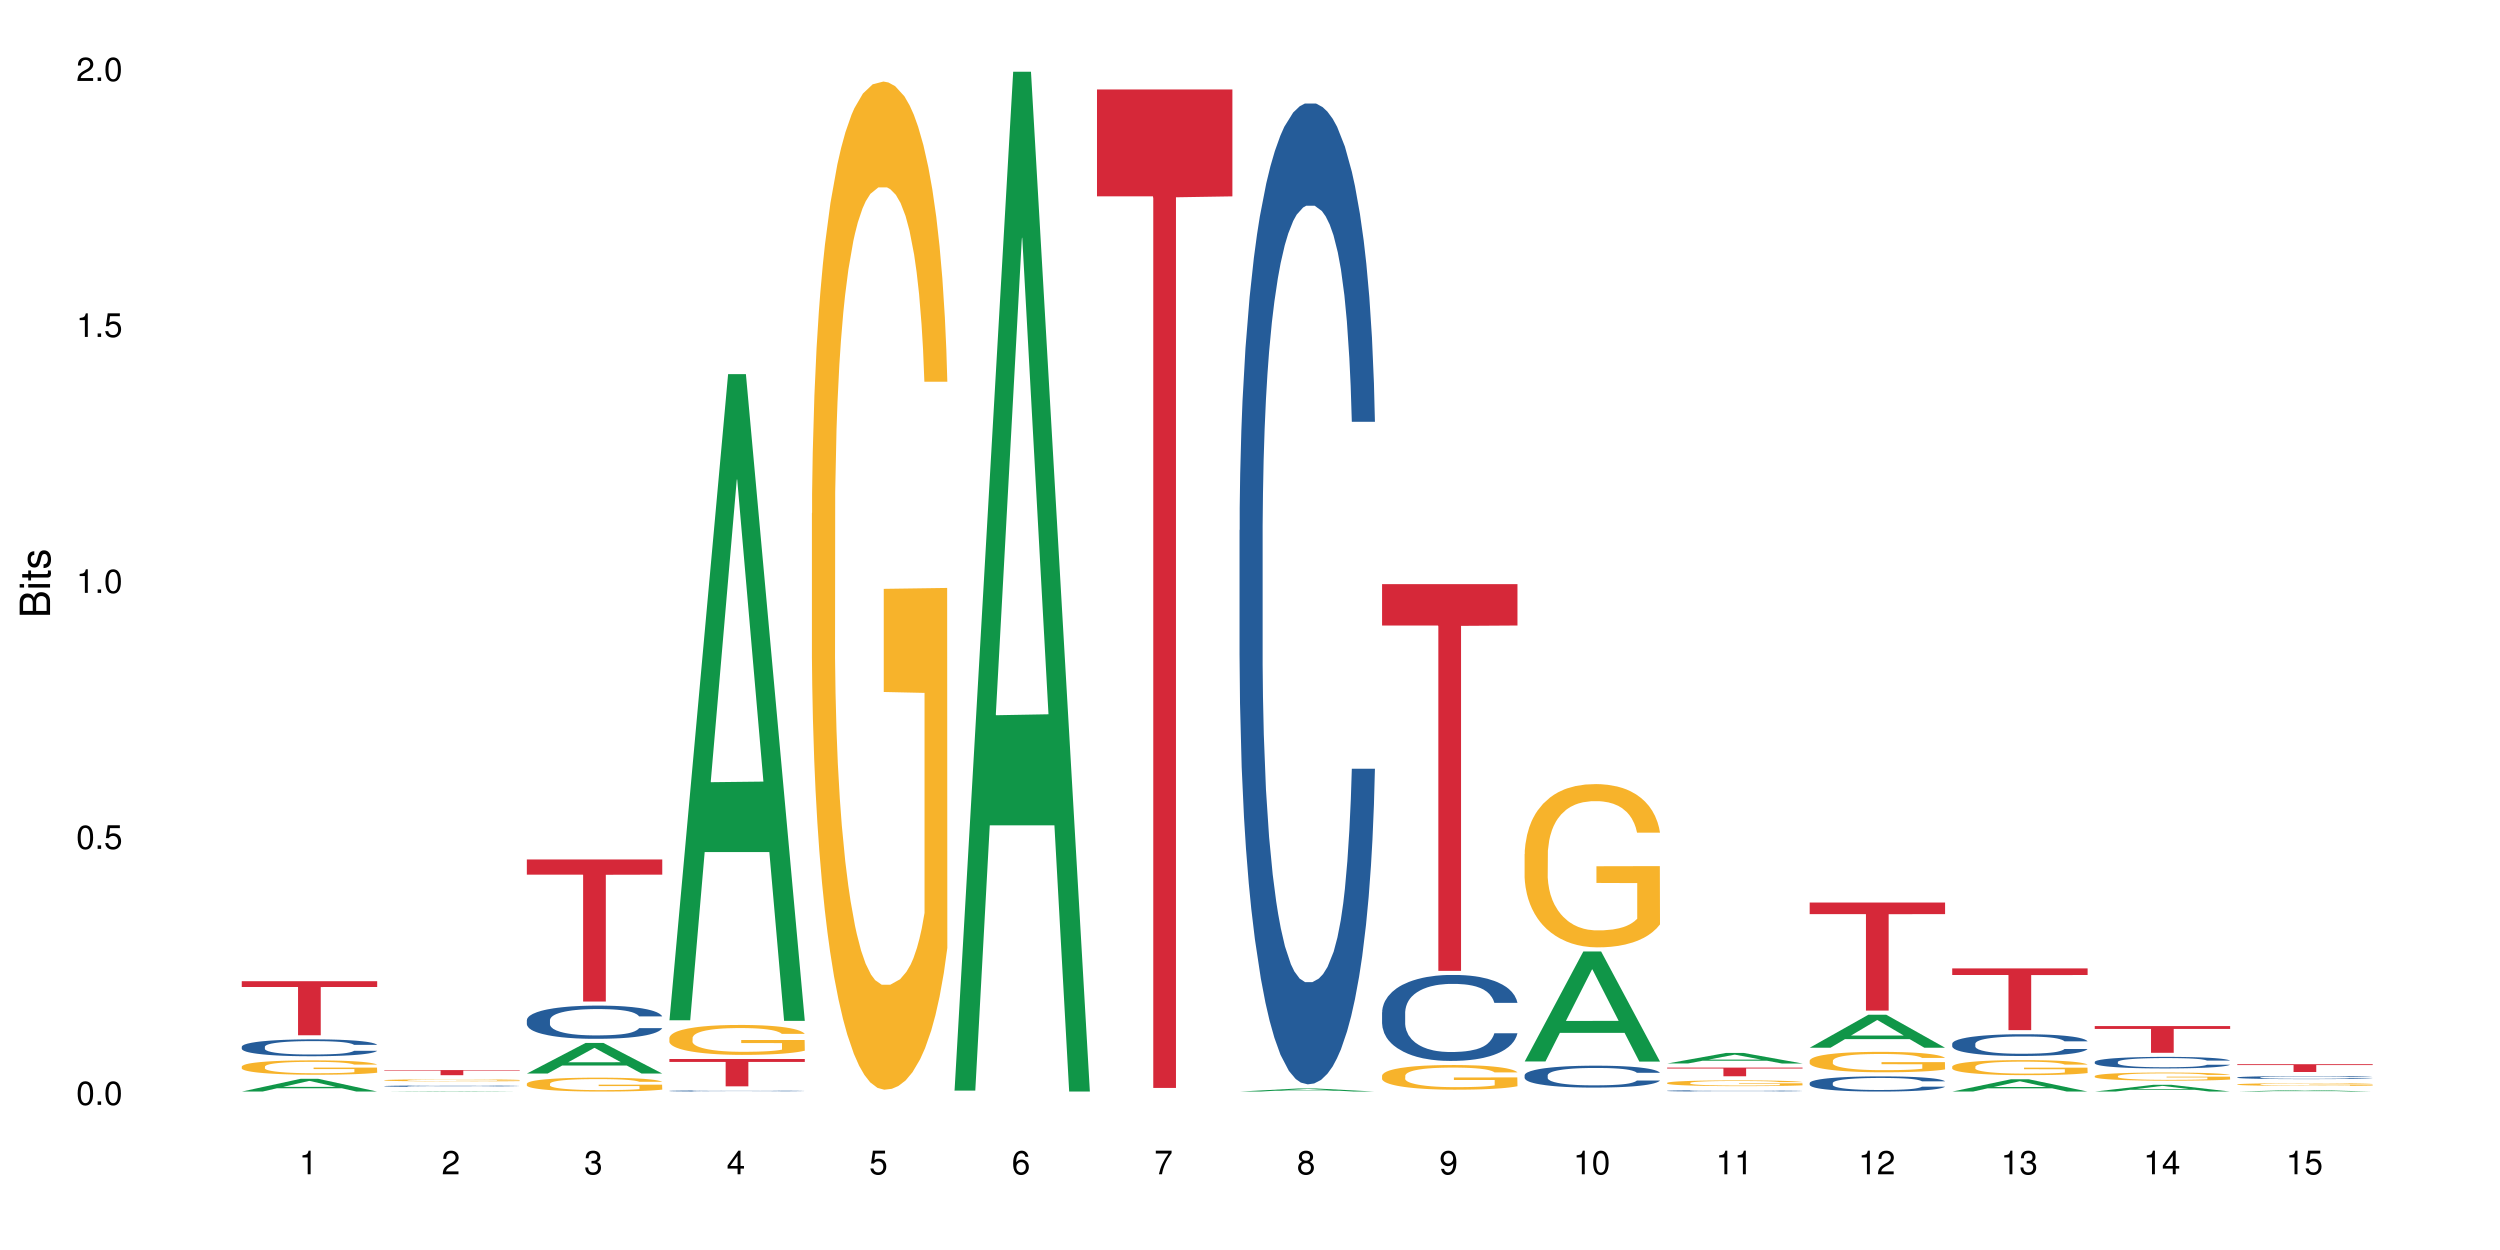 <?xml version="1.0" encoding="UTF-8"?>
<svg xmlns="http://www.w3.org/2000/svg" xmlns:xlink="http://www.w3.org/1999/xlink" width="720pt" height="360pt" viewBox="0 0 720 360" version="1.1">
<defs>
<g>
<symbol overflow="visible" id="glyph0-0">
<path style="stroke:none;" d=""/>
</symbol>
<symbol overflow="visible" id="glyph0-1">
<path style="stroke:none;" d="M 2.641 -6.797 C 2 -6.797 1.422 -6.531 1.078 -6.047 C 0.641 -5.453 0.406 -4.547 0.406 -3.297 C 0.406 -1 1.188 0.219 2.641 0.219 C 4.078 0.219 4.859 -1 4.859 -3.234 C 4.859 -4.562 4.656 -5.438 4.203 -6.047 C 3.844 -6.531 3.281 -6.797 2.641 -6.797 Z M 2.641 -6.047 C 3.547 -6.047 4 -5.125 4 -3.312 C 4 -1.375 3.562 -0.484 2.625 -0.484 C 1.734 -0.484 1.281 -1.422 1.281 -3.281 C 1.281 -5.141 1.734 -6.047 2.641 -6.047 Z M 2.641 -6.047 "/>
</symbol>
<symbol overflow="visible" id="glyph0-2">
<path style="stroke:none;" d="M 1.828 -1 L 0.828 -1 L 0.828 0 L 1.828 0 Z M 1.828 -1 "/>
</symbol>
<symbol overflow="visible" id="glyph0-3">
<path style="stroke:none;" d="M 4.562 -6.797 L 1.062 -6.797 L 0.547 -3.094 L 1.328 -3.094 C 1.719 -3.562 2.047 -3.734 2.578 -3.734 C 3.484 -3.734 4.062 -3.109 4.062 -2.094 C 4.062 -1.125 3.484 -0.531 2.578 -0.531 C 1.828 -0.531 1.375 -0.906 1.188 -1.672 L 0.328 -1.672 C 0.453 -1.109 0.547 -0.844 0.75 -0.594 C 1.125 -0.078 1.828 0.219 2.594 0.219 C 3.969 0.219 4.922 -0.781 4.922 -2.219 C 4.922 -3.562 4.031 -4.484 2.719 -4.484 C 2.25 -4.484 1.859 -4.359 1.469 -4.062 L 1.734 -5.969 L 4.562 -5.969 Z M 4.562 -6.797 "/>
</symbol>
<symbol overflow="visible" id="glyph0-4">
<path style="stroke:none;" d="M 2.484 -4.844 L 2.484 0 L 3.328 0 L 3.328 -6.797 L 2.766 -6.797 C 2.469 -5.75 2.281 -5.609 0.984 -5.453 L 0.984 -4.844 Z M 2.484 -4.844 "/>
</symbol>
<symbol overflow="visible" id="glyph0-5">
<path style="stroke:none;" d="M 4.859 -0.828 L 1.281 -0.828 C 1.359 -1.391 1.672 -1.75 2.5 -2.234 L 3.469 -2.75 C 4.406 -3.266 4.906 -3.969 4.906 -4.812 C 4.906 -5.375 4.672 -5.906 4.266 -6.266 C 3.859 -6.625 3.375 -6.797 2.719 -6.797 C 1.859 -6.797 1.219 -6.5 0.844 -5.922 C 0.609 -5.562 0.5 -5.125 0.484 -4.438 L 1.328 -4.438 C 1.359 -4.906 1.406 -5.188 1.531 -5.406 C 1.75 -5.812 2.188 -6.062 2.703 -6.062 C 3.469 -6.062 4.031 -5.516 4.031 -4.781 C 4.031 -4.25 3.719 -3.797 3.125 -3.438 L 2.234 -2.938 C 0.812 -2.141 0.406 -1.5 0.328 0 L 4.859 0 Z M 4.859 -0.828 "/>
</symbol>
<symbol overflow="visible" id="glyph0-6">
<path style="stroke:none;" d="M 2.125 -3.125 L 2.578 -3.125 C 3.516 -3.125 3.984 -2.703 3.984 -1.891 C 3.984 -1.031 3.469 -0.531 2.578 -0.531 C 1.656 -0.531 1.203 -0.984 1.156 -1.969 L 0.312 -1.969 C 0.344 -1.422 0.438 -1.078 0.609 -0.766 C 0.953 -0.109 1.625 0.219 2.547 0.219 C 3.953 0.219 4.859 -0.609 4.859 -1.906 C 4.859 -2.766 4.516 -3.25 3.703 -3.516 C 4.344 -3.766 4.656 -4.25 4.656 -4.938 C 4.656 -6.109 3.875 -6.797 2.578 -6.797 C 1.203 -6.797 0.484 -6.047 0.453 -4.609 L 1.297 -4.609 C 1.312 -5.016 1.344 -5.25 1.453 -5.453 C 1.641 -5.828 2.062 -6.062 2.594 -6.062 C 3.344 -6.062 3.797 -5.625 3.797 -4.906 C 3.797 -4.422 3.609 -4.141 3.25 -3.984 C 3.016 -3.891 2.719 -3.844 2.125 -3.844 Z M 2.125 -3.125 "/>
</symbol>
<symbol overflow="visible" id="glyph0-7">
<path style="stroke:none;" d="M 3.141 -1.625 L 3.141 0 L 3.984 0 L 3.984 -1.625 L 4.984 -1.625 L 4.984 -2.391 L 3.984 -2.391 L 3.984 -6.797 L 3.359 -6.797 L 0.266 -2.516 L 0.266 -1.625 Z M 3.141 -2.391 L 1 -2.391 L 3.141 -5.359 Z M 3.141 -2.391 "/>
</symbol>
<symbol overflow="visible" id="glyph0-8">
<path style="stroke:none;" d="M 4.781 -5.031 C 4.609 -6.141 3.891 -6.797 2.844 -6.797 C 2.094 -6.797 1.422 -6.438 1.031 -5.828 C 0.609 -5.172 0.406 -4.344 0.406 -3.094 C 0.406 -1.953 0.578 -1.234 0.984 -0.625 C 1.359 -0.078 1.953 0.219 2.703 0.219 C 3.984 0.219 4.922 -0.734 4.922 -2.078 C 4.922 -3.344 4.062 -4.234 2.844 -4.234 C 2.172 -4.234 1.641 -3.969 1.281 -3.469 C 1.281 -5.125 1.828 -6.047 2.797 -6.047 C 3.391 -6.047 3.797 -5.672 3.938 -5.031 Z M 2.734 -3.484 C 3.547 -3.484 4.062 -2.922 4.062 -2 C 4.062 -1.156 3.484 -0.531 2.703 -0.531 C 1.922 -0.531 1.328 -1.188 1.328 -2.047 C 1.328 -2.891 1.906 -3.484 2.734 -3.484 Z M 2.734 -3.484 "/>
</symbol>
<symbol overflow="visible" id="glyph0-9">
<path style="stroke:none;" d="M 4.984 -6.797 L 0.438 -6.797 L 0.438 -5.969 L 4.109 -5.969 C 2.5 -3.656 1.828 -2.234 1.328 0 L 2.219 0 C 2.594 -2.172 3.453 -4.047 4.984 -6.094 Z M 4.984 -6.797 "/>
</symbol>
<symbol overflow="visible" id="glyph0-10">
<path style="stroke:none;" d="M 3.75 -3.578 C 4.453 -4 4.688 -4.344 4.688 -4.984 C 4.688 -6.047 3.844 -6.797 2.641 -6.797 C 1.438 -6.797 0.594 -6.047 0.594 -4.984 C 0.594 -4.359 0.828 -4.016 1.516 -3.578 C 0.734 -3.203 0.359 -2.641 0.359 -1.891 C 0.359 -0.641 1.297 0.219 2.641 0.219 C 3.984 0.219 4.922 -0.641 4.922 -1.875 C 4.922 -2.641 4.531 -3.203 3.75 -3.578 Z M 2.641 -6.047 C 3.359 -6.047 3.812 -5.625 3.812 -4.969 C 3.812 -4.344 3.344 -3.922 2.641 -3.922 C 1.922 -3.922 1.453 -4.344 1.453 -4.984 C 1.453 -5.625 1.922 -6.047 2.641 -6.047 Z M 2.641 -3.203 C 3.484 -3.203 4.062 -2.672 4.062 -1.875 C 4.062 -1.062 3.484 -0.531 2.625 -0.531 C 1.797 -0.531 1.219 -1.078 1.219 -1.875 C 1.219 -2.672 1.797 -3.203 2.641 -3.203 Z M 2.641 -3.203 "/>
</symbol>
<symbol overflow="visible" id="glyph0-11">
<path style="stroke:none;" d="M 0.516 -1.547 C 0.672 -0.438 1.406 0.219 2.438 0.219 C 3.188 0.219 3.859 -0.141 4.266 -0.75 C 4.688 -1.406 4.891 -2.25 4.891 -3.484 C 4.891 -4.625 4.703 -5.359 4.312 -5.953 C 3.938 -6.5 3.344 -6.797 2.594 -6.797 C 1.297 -6.797 0.359 -5.844 0.359 -4.516 C 0.359 -3.25 1.234 -2.344 2.453 -2.344 C 3.094 -2.344 3.562 -2.578 4.016 -3.109 C 4 -1.453 3.469 -0.531 2.5 -0.531 C 1.906 -0.531 1.484 -0.906 1.359 -1.547 Z M 2.578 -6.062 C 3.375 -6.062 3.969 -5.406 3.969 -4.531 C 3.969 -3.688 3.375 -3.094 2.547 -3.094 C 1.734 -3.094 1.234 -3.672 1.234 -4.578 C 1.234 -5.438 1.797 -6.062 2.578 -6.062 Z M 2.578 -6.062 "/>
</symbol>
<symbol overflow="visible" id="glyph1-0">
<path style="stroke:none;" d=""/>
</symbol>
<symbol overflow="visible" id="glyph1-1">
<path style="stroke:none;" d="M 0 -0.953 L 0 -4.891 C 0 -5.719 -0.234 -6.344 -0.734 -6.797 C -1.188 -7.234 -1.812 -7.469 -2.5 -7.469 C -3.547 -7.469 -4.188 -7 -4.625 -5.875 C -4.984 -6.672 -5.641 -7.094 -6.531 -7.094 C -7.156 -7.094 -7.734 -6.859 -8.141 -6.391 C -8.562 -5.938 -8.75 -5.344 -8.75 -4.5 L -8.75 -0.953 Z M -4.984 -2.062 L -7.766 -2.062 L -7.766 -4.219 C -7.766 -4.844 -7.688 -5.203 -7.453 -5.5 C -7.219 -5.812 -6.859 -5.969 -6.375 -5.969 C -5.906 -5.969 -5.531 -5.812 -5.297 -5.5 C -5.062 -5.203 -4.984 -4.844 -4.984 -4.219 Z M -0.984 -2.062 L -4 -2.062 L -4 -4.781 C -4 -5.328 -3.859 -5.688 -3.578 -5.953 C -3.297 -6.219 -2.922 -6.359 -2.484 -6.359 C -2.062 -6.359 -1.688 -6.219 -1.406 -5.953 C -1.109 -5.688 -0.984 -5.328 -0.984 -4.781 Z M -0.984 -2.062 "/>
</symbol>
<symbol overflow="visible" id="glyph1-2">
<path style="stroke:none;" d="M -6.281 -1.797 L -6.281 -0.797 L 0 -0.797 L 0 -1.797 Z M -8.75 -1.797 L -8.75 -0.797 L -7.484 -0.797 L -7.484 -1.797 Z M -8.75 -1.797 "/>
</symbol>
<symbol overflow="visible" id="glyph1-3">
<path style="stroke:none;" d="M -6.281 -3.047 L -6.281 -2.016 L -8.016 -2.016 L -8.016 -1.016 L -6.281 -1.016 L -6.281 -0.172 L -5.469 -0.172 L -5.469 -1.016 L -0.719 -1.016 C -0.078 -1.016 0.281 -1.453 0.281 -2.234 C 0.281 -2.469 0.25 -2.719 0.188 -3.047 L -0.641 -3.047 C -0.609 -2.922 -0.594 -2.766 -0.594 -2.562 C -0.594 -2.141 -0.719 -2.016 -1.156 -2.016 L -5.469 -2.016 L -5.469 -3.047 Z M -6.281 -3.047 "/>
</symbol>
<symbol overflow="visible" id="glyph1-4">
<path style="stroke:none;" d="M -4.531 -5.25 C -5.766 -5.25 -6.469 -4.422 -6.469 -2.969 C -6.469 -1.516 -5.719 -0.562 -4.547 -0.562 C -3.562 -0.562 -3.094 -1.062 -2.734 -2.562 L -2.516 -3.484 C -2.344 -4.188 -2.094 -4.469 -1.625 -4.469 C -1.047 -4.469 -0.641 -3.875 -0.641 -3 C -0.641 -2.453 -0.797 -2 -1.062 -1.75 C -1.25 -1.594 -1.422 -1.531 -1.875 -1.469 L -1.875 -0.406 C -0.422 -0.453 0.281 -1.266 0.281 -2.922 C 0.281 -4.5 -0.5 -5.516 -1.719 -5.516 C -2.656 -5.516 -3.172 -4.984 -3.469 -3.734 L -3.703 -2.766 C -3.891 -1.953 -4.156 -1.609 -4.594 -1.609 C -5.172 -1.609 -5.547 -2.125 -5.547 -2.938 C -5.547 -3.75 -5.203 -4.172 -4.531 -4.203 Z M -4.531 -5.25 "/>
</symbol>
</g>
</defs>
<g id="surface123586">
<rect x="0" y="0" width="720" height="360" style="fill:rgb(100%,100%,100%);fill-opacity:1;stroke:none;"/>
<path style=" stroke:none;fill-rule:nonzero;fill:rgb(6.275%,58.824%,28.235%);fill-opacity:1;" d="M 69.629 314.367 L 69.672 314.363 L 86.547 310.703 L 91.672 310.703 L 108.629 314.371 L 102.668 314.371 L 98.418 313.414 L 79.797 313.414 L 75.629 314.367 L 69.629 314.367 L 81.586 313.02 L 96.711 313.016 L 89.172 311.305 L 89.086 311.301 L 89.004 311.309 L 81.547 313.016 L 81.586 313.02 Z M 69.629 314.367 "/>
<path style=" stroke:none;fill-rule:nonzero;fill:rgb(14.51%,36.078%,60%);fill-opacity:1;" d="M 69.629 301.453 L 69.676 301.449 L 69.676 301.34 L 69.82 301.172 L 70.152 300.961 L 70.484 300.812 L 71.34 300.551 L 72.531 300.297 L 73.766 300.102 L 74.672 299.984 L 75.48 299.898 L 77.332 299.734 L 78.523 299.648 L 79.809 299.574 L 81.375 299.496 L 82.52 299.453 L 85.086 299.383 L 86.988 299.352 L 88.461 299.336 L 91.648 299.336 L 93.551 299.355 L 94.93 299.375 L 96.453 299.414 L 97.738 299.453 L 99.973 299.551 L 101.969 299.676 L 102.871 299.746 L 104.301 299.883 L 105.395 300.016 L 106.156 300.133 L 107.012 300.297 L 107.77 300.496 L 108.344 300.723 L 108.629 300.914 L 101.969 300.914 L 101.637 300.738 L 101.258 300.598 L 100.543 300.418 L 99.828 300.289 L 98.832 300.16 L 97.926 300.074 L 96.691 299.992 L 95.598 299.938 L 94.453 299.898 L 93.359 299.871 L 91.27 299.844 L 88.844 299.844 L 87.938 299.852 L 86.086 299.887 L 85.086 299.918 L 83.66 299.98 L 82.66 300.039 L 81.473 300.129 L 80.664 300.203 L 79.664 300.32 L 78.949 300.422 L 78.141 300.566 L 77.668 300.68 L 77.238 300.805 L 76.859 300.949 L 76.574 301.105 L 76.383 301.27 L 76.289 301.43 L 76.289 302.121 L 76.383 302.281 L 76.621 302.465 L 77.238 302.738 L 78.141 302.973 L 79.188 303.16 L 80.188 303.293 L 80.758 303.355 L 81.52 303.426 L 82.707 303.516 L 84.422 303.605 L 85.418 303.641 L 86.941 303.676 L 88.512 303.691 L 90.602 303.691 L 92.457 303.676 L 93.695 303.652 L 94.977 303.617 L 96.738 303.543 L 97.832 303.473 L 98.781 303.387 L 99.496 303.301 L 99.973 303.23 L 100.684 303.094 L 101.258 302.941 L 101.684 302.785 L 101.969 302.637 L 108.629 302.637 L 108.344 302.812 L 107.914 302.988 L 107.484 303.117 L 106.82 303.27 L 106.059 303.41 L 104.965 303.562 L 104.062 303.668 L 102.871 303.777 L 101.777 303.863 L 100.59 303.938 L 98.832 304.027 L 97.688 304.07 L 96.453 304.109 L 94.977 304.148 L 93.125 304.176 L 91.125 304.195 L 89.27 304.199 L 87.273 304.191 L 85.801 304.172 L 83.848 304.133 L 81.426 304.055 L 79.664 303.969 L 78.285 303.883 L 77.098 303.797 L 75.766 303.676 L 74.051 303.48 L 73.008 303.328 L 72.293 303.203 L 71.484 303.031 L 70.914 302.875 L 70.246 302.625 L 69.773 302.312 L 69.629 302.066 Z M 69.629 301.453 "/>
<path style=" stroke:none;fill-rule:nonzero;fill:rgb(96.863%,70.196%,16.863%);fill-opacity:1;" d="M 69.629 307.156 L 69.676 307.152 L 69.676 307.074 L 69.867 306.906 L 70.344 306.672 L 70.961 306.477 L 71.625 306.324 L 72.055 306.246 L 72.77 306.133 L 73.387 306.051 L 74.957 305.879 L 76.953 305.719 L 78.047 305.652 L 79.285 305.586 L 81.043 305.516 L 81.852 305.488 L 84.324 305.43 L 87.133 305.391 L 90.223 305.379 L 91.648 305.383 L 93.598 305.398 L 96.262 305.441 L 97.785 305.477 L 98.973 305.516 L 100.211 305.566 L 101.73 305.641 L 103.16 305.73 L 104.301 305.824 L 105.441 305.938 L 106.391 306.059 L 107.199 306.191 L 107.914 306.348 L 108.344 306.48 L 108.629 306.613 L 102.016 306.613 L 101.637 306.48 L 101.207 306.379 L 100.496 306.254 L 99.781 306.164 L 99.066 306.09 L 97.738 305.992 L 96.594 305.934 L 95.168 305.879 L 93.789 305.844 L 92.219 305.824 L 91.27 305.816 L 88.746 305.816 L 86.465 305.84 L 85.133 305.871 L 84.184 305.902 L 82.852 305.957 L 82.043 306.004 L 81.566 306.035 L 80.141 306.152 L 79.188 306.258 L 78.664 306.328 L 78 306.441 L 77.523 306.547 L 77 306.695 L 76.715 306.809 L 76.336 307.066 L 76.289 307.75 L 76.43 307.895 L 76.715 308.047 L 77.098 308.184 L 77.668 308.328 L 78.238 308.438 L 79.234 308.586 L 80.094 308.684 L 80.758 308.75 L 82.043 308.852 L 82.566 308.887 L 83.801 308.953 L 85.086 309.008 L 86.656 309.051 L 87.844 309.074 L 89.746 309.094 L 92.172 309.094 L 95.027 309.07 L 96.832 309.039 L 98.07 309.012 L 98.879 308.984 L 99.875 308.941 L 100.59 308.902 L 101.258 308.863 L 102.062 308.797 L 102.062 307.895 L 90.316 307.891 L 90.316 307.465 L 108.578 307.461 L 108.629 308.941 L 107.629 309.043 L 106.391 309.141 L 105.203 309.219 L 103.965 309.281 L 102.207 309.355 L 100.781 309.398 L 98.594 309.453 L 96.594 309.488 L 94.504 309.508 L 92.648 309.52 L 90.461 309.523 L 88.512 309.516 L 86.418 309.496 L 84.754 309.465 L 83.23 309.426 L 81.711 309.379 L 79.809 309.297 L 78.57 309.234 L 77.285 309.152 L 76.004 309.059 L 74.859 308.957 L 74.102 308.879 L 73.34 308.785 L 72.531 308.672 L 71.77 308.543 L 71.199 308.426 L 70.676 308.293 L 70.297 308.168 L 69.914 308 L 69.723 307.863 L 69.629 307.746 Z M 69.629 307.156 "/>
<path style=" stroke:none;fill-rule:nonzero;fill:rgb(83.922%,15.686%,22.353%);fill-opacity:1;" d="M 69.629 282.586 L 108.629 282.586 L 108.629 284.254 L 92.375 284.266 L 92.375 298.156 L 85.836 298.156 L 85.836 284.281 L 85.742 284.254 L 69.629 284.254 Z M 69.629 282.586 "/>
<path style=" stroke:none;fill-rule:nonzero;fill:rgb(6.275%,58.824%,28.235%);fill-opacity:1;" d="M 110.68 314.371 L 110.723 314.371 L 127.598 314.211 L 132.719 314.211 L 149.68 314.371 L 143.719 314.371 L 139.469 314.328 L 120.848 314.328 L 116.68 314.371 L 110.68 314.371 L 122.637 314.312 L 137.762 314.312 L 130.223 314.238 L 130.055 314.238 L 122.598 314.312 L 122.637 314.312 Z M 110.68 314.371 "/>
<path style=" stroke:none;fill-rule:nonzero;fill:rgb(14.51%,36.078%,60%);fill-opacity:1;" d="M 110.68 312.801 L 110.727 312.801 L 110.727 312.789 L 110.871 312.777 L 111.203 312.758 L 111.535 312.746 L 112.391 312.723 L 113.582 312.699 L 114.816 312.684 L 115.723 312.676 L 116.531 312.668 L 118.383 312.652 L 119.574 312.645 L 120.859 312.641 L 122.426 312.633 L 123.57 312.629 L 126.137 312.625 L 128.039 312.621 L 135.98 312.621 L 137.504 312.625 L 138.789 312.629 L 141.023 312.637 L 143.02 312.648 L 143.922 312.656 L 145.352 312.668 L 146.445 312.676 L 147.207 312.688 L 148.062 312.699 L 148.82 312.719 L 149.395 312.738 L 149.68 312.754 L 143.02 312.754 L 142.688 312.738 L 142.305 312.727 L 141.594 312.711 L 140.879 312.699 L 139.883 312.688 L 138.977 312.684 L 137.742 312.676 L 136.648 312.672 L 135.504 312.668 L 134.41 312.664 L 128.988 312.664 L 127.137 312.668 L 126.137 312.668 L 124.711 312.676 L 123.711 312.68 L 122.523 312.688 L 121.715 312.691 L 120.715 312.703 L 120 312.711 L 119.191 312.723 L 118.719 312.734 L 118.289 312.746 L 117.91 312.758 L 117.625 312.77 L 117.434 312.785 L 117.34 312.797 L 117.34 312.855 L 117.434 312.871 L 117.672 312.887 L 118.289 312.91 L 119.191 312.93 L 120.238 312.945 L 121.238 312.957 L 121.809 312.961 L 122.57 312.969 L 123.758 312.973 L 125.473 312.98 L 126.469 312.984 L 127.992 312.988 L 133.508 312.988 L 134.746 312.984 L 136.027 312.984 L 137.789 312.977 L 138.883 312.969 L 139.832 312.965 L 140.547 312.957 L 141.023 312.949 L 141.734 312.938 L 142.305 312.926 L 142.734 312.914 L 143.02 312.898 L 149.68 312.898 L 149.395 312.914 L 148.965 312.93 L 148.535 312.941 L 147.871 312.953 L 147.109 312.965 L 146.016 312.98 L 145.113 312.988 L 143.922 312.996 L 142.828 313.004 L 141.641 313.012 L 139.883 313.02 L 138.738 313.023 L 137.504 313.023 L 136.027 313.027 L 134.176 313.031 L 126.852 313.031 L 124.898 313.027 L 122.473 313.02 L 120.715 313.012 L 119.336 313.004 L 118.148 313 L 116.816 312.988 L 115.102 312.973 L 114.059 312.957 L 113.344 312.949 L 112.535 312.934 L 111.965 312.922 L 111.297 312.898 L 110.824 312.871 L 110.68 312.852 Z M 110.68 312.801 "/>
<path style=" stroke:none;fill-rule:nonzero;fill:rgb(96.863%,70.196%,16.863%);fill-opacity:1;" d="M 110.68 311.098 L 110.727 311.098 L 110.727 311.086 L 110.918 311.062 L 111.395 311.027 L 112.012 311 L 112.676 310.977 L 113.105 310.965 L 113.82 310.949 L 114.438 310.938 L 116.008 310.914 L 118.004 310.891 L 119.098 310.879 L 120.336 310.871 L 122.094 310.859 L 122.902 310.855 L 125.375 310.848 L 128.18 310.84 L 132.699 310.84 L 134.648 310.844 L 137.312 310.848 L 138.836 310.855 L 140.023 310.859 L 141.262 310.867 L 142.781 310.879 L 144.207 310.891 L 145.352 310.902 L 146.492 310.922 L 147.441 310.938 L 148.25 310.957 L 148.965 310.98 L 149.395 311 L 149.68 311.02 L 143.066 311.02 L 142.688 311 L 142.258 310.984 L 141.547 310.965 L 140.117 310.941 L 138.789 310.93 L 137.645 310.918 L 136.219 310.914 L 134.84 310.906 L 133.27 310.902 L 129.797 310.902 L 127.516 310.906 L 126.184 310.91 L 125.234 310.914 L 123.902 310.922 L 123.094 310.93 L 122.617 310.934 L 121.191 310.953 L 120.238 310.969 L 119.715 310.977 L 119.051 310.992 L 118.574 311.008 L 118.051 311.031 L 117.766 311.047 L 117.387 311.086 L 117.34 311.184 L 117.48 311.203 L 117.766 311.227 L 118.148 311.246 L 118.719 311.266 L 119.289 311.281 L 120.285 311.305 L 121.145 311.32 L 121.809 311.328 L 123.094 311.344 L 123.617 311.348 L 124.852 311.355 L 126.137 311.363 L 127.707 311.371 L 128.895 311.375 L 130.797 311.379 L 133.223 311.379 L 136.078 311.375 L 137.883 311.371 L 139.121 311.367 L 139.93 311.363 L 140.926 311.355 L 141.641 311.352 L 142.305 311.344 L 143.113 311.336 L 143.113 311.203 L 131.367 311.203 L 131.367 311.141 L 149.629 311.141 L 149.68 311.355 L 148.68 311.371 L 147.441 311.383 L 146.254 311.395 L 145.016 311.406 L 143.258 311.414 L 141.832 311.422 L 139.645 311.43 L 137.645 311.434 L 135.555 311.438 L 133.699 311.441 L 131.512 311.441 L 129.562 311.438 L 127.469 311.438 L 125.805 311.43 L 124.281 311.426 L 122.762 311.418 L 120.859 311.406 L 119.621 311.398 L 118.336 311.387 L 117.055 311.371 L 115.91 311.359 L 115.152 311.348 L 114.391 311.332 L 113.582 311.316 L 112.82 311.297 L 112.25 311.281 L 111.727 311.262 L 111.348 311.242 L 110.965 311.219 L 110.773 311.199 L 110.68 311.184 Z M 110.68 311.098 "/>
<path style=" stroke:none;fill-rule:nonzero;fill:rgb(83.922%,15.686%,22.353%);fill-opacity:1;" d="M 110.68 308.176 L 149.68 308.176 L 149.68 308.336 L 133.426 308.336 L 133.426 309.66 L 126.887 309.66 L 126.887 308.34 L 126.793 308.336 L 110.68 308.336 Z M 110.68 308.176 "/>
<path style=" stroke:none;fill-rule:nonzero;fill:rgb(6.275%,58.824%,28.235%);fill-opacity:1;" d="M 151.73 309.176 L 151.773 309.168 L 168.648 300.363 L 173.77 300.363 L 190.73 309.184 L 184.77 309.184 L 180.52 306.883 L 161.898 306.883 L 157.73 309.176 L 151.73 309.176 L 163.688 305.93 L 178.812 305.922 L 171.27 301.805 L 171.188 301.797 L 171.105 301.82 L 163.648 305.922 L 163.688 305.93 Z M 151.73 309.176 "/>
<path style=" stroke:none;fill-rule:nonzero;fill:rgb(14.51%,36.078%,60%);fill-opacity:1;" d="M 151.73 293.781 L 151.777 293.773 L 151.777 293.562 L 151.922 293.23 L 152.254 292.812 L 152.586 292.523 L 153.441 292.008 L 154.633 291.512 L 155.867 291.125 L 156.773 290.898 L 157.582 290.723 L 159.434 290.398 L 160.625 290.234 L 161.91 290.086 L 163.477 289.938 L 164.617 289.848 L 167.188 289.711 L 169.09 289.648 L 170.562 289.621 L 173.75 289.621 L 175.652 289.656 L 177.031 289.699 L 178.555 289.77 L 179.84 289.848 L 182.074 290.043 L 184.07 290.285 L 184.973 290.426 L 186.402 290.695 L 187.496 290.961 L 188.254 291.188 L 189.113 291.512 L 189.871 291.902 L 190.445 292.348 L 190.73 292.727 L 184.07 292.727 L 183.738 292.375 L 183.355 292.105 L 182.645 291.746 L 181.93 291.492 L 180.934 291.238 L 180.027 291.074 L 178.793 290.906 L 177.699 290.801 L 176.555 290.723 L 175.461 290.672 L 173.371 290.617 L 170.945 290.617 L 170.039 290.637 L 168.188 290.707 L 167.188 290.766 L 165.762 290.891 L 164.762 291.004 L 163.574 291.18 L 162.766 291.328 L 161.766 291.555 L 161.051 291.754 L 160.242 292.043 L 159.77 292.262 L 159.34 292.508 L 158.961 292.793 L 158.676 293.102 L 158.484 293.426 L 158.391 293.738 L 158.391 295.094 L 158.484 295.406 L 158.723 295.773 L 159.34 296.309 L 160.242 296.773 L 161.289 297.141 L 162.289 297.402 L 162.859 297.523 L 163.621 297.664 L 164.809 297.84 L 166.52 298.012 L 167.52 298.082 L 169.043 298.152 L 170.613 298.188 L 172.703 298.188 L 174.559 298.152 L 175.797 298.109 L 177.078 298.039 L 178.84 297.891 L 179.934 297.75 L 180.883 297.586 L 181.598 297.418 L 182.074 297.277 L 182.785 297.008 L 183.355 296.711 L 183.785 296.406 L 184.07 296.105 L 190.73 296.105 L 190.445 296.457 L 190.016 296.797 L 189.586 297.051 L 188.922 297.355 L 188.16 297.629 L 187.066 297.934 L 186.164 298.137 L 184.973 298.355 L 183.879 298.52 L 182.691 298.668 L 180.934 298.844 L 179.789 298.93 L 178.555 299.008 L 177.078 299.078 L 175.227 299.141 L 173.227 299.176 L 171.371 299.184 L 169.375 299.168 L 167.902 299.133 L 165.949 299.055 L 163.523 298.895 L 161.766 298.73 L 160.387 298.562 L 159.199 298.391 L 157.867 298.152 L 156.152 297.77 L 155.105 297.473 L 154.395 297.227 L 153.586 296.887 L 153.016 296.578 L 152.348 296.09 L 151.875 295.469 L 151.73 294.988 Z M 151.73 293.781 "/>
<path style=" stroke:none;fill-rule:nonzero;fill:rgb(96.863%,70.196%,16.863%);fill-opacity:1;" d="M 151.73 312.082 L 151.777 312.078 L 151.777 312.004 L 151.969 311.84 L 152.445 311.613 L 153.062 311.426 L 153.727 311.277 L 154.156 311.203 L 154.871 311.094 L 155.488 311.012 L 157.059 310.848 L 159.055 310.695 L 160.148 310.629 L 161.387 310.566 L 163.145 310.496 L 163.953 310.469 L 166.426 310.414 L 169.23 310.375 L 172.324 310.363 L 173.75 310.367 L 175.699 310.383 L 178.363 310.422 L 179.887 310.461 L 181.074 310.496 L 182.312 310.543 L 183.832 310.617 L 185.258 310.703 L 186.402 310.793 L 187.543 310.902 L 188.492 311.02 L 189.301 311.148 L 190.016 311.301 L 190.445 311.43 L 190.73 311.559 L 184.117 311.559 L 183.738 311.43 L 183.309 311.332 L 182.598 311.211 L 181.883 311.121 L 181.168 311.051 L 179.84 310.957 L 178.695 310.898 L 177.27 310.848 L 175.891 310.816 L 174.32 310.793 L 173.371 310.785 L 170.848 310.785 L 168.566 310.812 L 167.234 310.84 L 166.285 310.871 L 164.953 310.926 L 164.145 310.969 L 163.668 310.996 L 162.242 311.109 L 161.289 311.215 L 160.766 311.281 L 160.102 311.395 L 159.625 311.492 L 159.102 311.637 L 158.816 311.746 L 158.438 311.996 L 158.391 312.656 L 158.531 312.793 L 158.816 312.945 L 159.199 313.074 L 159.77 313.215 L 160.34 313.32 L 161.336 313.465 L 162.195 313.559 L 162.859 313.621 L 164.145 313.719 L 164.668 313.754 L 165.902 313.816 L 167.188 313.871 L 168.758 313.914 L 169.945 313.934 L 171.848 313.953 L 174.273 313.953 L 177.129 313.93 L 178.934 313.902 L 180.172 313.875 L 180.98 313.848 L 181.977 313.809 L 182.691 313.77 L 183.355 313.73 L 184.164 313.668 L 184.164 312.793 L 172.418 312.789 L 172.418 312.379 L 190.68 312.375 L 190.73 313.809 L 189.73 313.906 L 188.492 314 L 187.305 314.074 L 186.066 314.137 L 184.309 314.207 L 182.883 314.25 L 180.695 314.301 L 178.695 314.336 L 176.605 314.355 L 174.75 314.367 L 172.562 314.371 L 170.613 314.363 L 168.52 314.34 L 166.855 314.312 L 165.332 314.277 L 163.812 314.227 L 161.91 314.152 L 160.672 314.09 L 159.387 314.012 L 158.105 313.922 L 156.961 313.82 L 156.203 313.746 L 155.441 313.656 L 154.633 313.547 L 153.871 313.422 L 153.301 313.309 L 152.777 313.18 L 152.398 313.062 L 152.016 312.895 L 151.824 312.766 L 151.73 312.652 Z M 151.73 312.082 "/>
<path style=" stroke:none;fill-rule:nonzero;fill:rgb(83.922%,15.686%,22.353%);fill-opacity:1;" d="M 151.73 247.52 L 190.73 247.52 L 190.73 251.898 L 174.477 251.938 L 174.477 288.441 L 167.938 288.441 L 167.938 251.977 L 167.84 251.898 L 151.73 251.898 Z M 151.73 247.52 "/>
<path style=" stroke:none;fill-rule:nonzero;fill:rgb(6.275%,58.824%,28.235%);fill-opacity:1;" d="M 192.781 293.828 L 192.824 293.656 L 209.695 107.746 L 214.82 107.746 L 231.781 294.004 L 225.82 294.004 L 221.57 245.387 L 202.949 245.387 L 198.781 293.828 L 192.781 293.828 L 204.738 225.273 L 219.863 225.098 L 212.32 138.176 L 212.238 138 L 212.156 138.527 L 204.699 225.098 L 204.738 225.273 Z M 192.781 293.828 "/>
<path style=" stroke:none;fill-rule:nonzero;fill:rgb(14.51%,36.078%,60%);fill-opacity:1;" d="M 192.781 314.184 L 192.828 314.184 L 192.828 314.176 L 192.973 314.164 L 193.637 314.141 L 194.492 314.125 L 195.684 314.105 L 196.918 314.094 L 197.824 314.086 L 198.633 314.078 L 200.484 314.07 L 201.676 314.062 L 202.957 314.059 L 204.527 314.051 L 205.668 314.051 L 208.238 314.043 L 218.082 314.043 L 219.605 314.047 L 220.887 314.051 L 223.125 314.055 L 225.121 314.066 L 226.023 314.07 L 227.453 314.078 L 228.547 314.086 L 229.305 314.094 L 230.164 314.105 L 230.922 314.121 L 231.496 314.137 L 231.781 314.148 L 225.121 314.148 L 224.789 314.137 L 224.406 314.129 L 223.695 314.113 L 222.98 314.105 L 221.984 314.098 L 221.078 314.09 L 219.844 314.086 L 218.75 314.082 L 217.605 314.078 L 216.512 314.078 L 214.422 314.074 L 211.996 314.074 L 211.09 314.078 L 209.238 314.078 L 208.238 314.082 L 206.812 314.086 L 205.812 314.09 L 204.625 314.094 L 203.816 314.102 L 202.816 314.109 L 202.102 314.113 L 201.293 314.125 L 200.82 314.133 L 200.391 314.141 L 200.012 314.152 L 199.727 314.16 L 199.535 314.172 L 199.441 314.184 L 199.441 314.23 L 199.535 314.242 L 199.773 314.254 L 200.391 314.273 L 201.293 314.289 L 202.34 314.301 L 203.34 314.309 L 203.91 314.312 L 204.672 314.316 L 205.859 314.324 L 207.57 314.332 L 208.57 314.332 L 210.094 314.336 L 215.609 314.336 L 216.848 314.332 L 218.129 314.332 L 219.891 314.324 L 220.984 314.32 L 221.934 314.316 L 222.648 314.309 L 223.125 314.305 L 223.836 314.297 L 224.406 314.285 L 224.836 314.273 L 225.121 314.266 L 231.781 314.266 L 231.496 314.277 L 231.066 314.289 L 230.637 314.297 L 229.973 314.309 L 229.211 314.316 L 228.117 314.328 L 227.215 314.336 L 226.023 314.344 L 224.93 314.348 L 223.742 314.352 L 221.984 314.359 L 220.84 314.363 L 219.605 314.363 L 218.129 314.367 L 216.277 314.371 L 210.426 314.371 L 208.953 314.367 L 207 314.367 L 204.574 314.359 L 202.816 314.355 L 201.438 314.348 L 200.25 314.344 L 198.918 314.336 L 197.203 314.32 L 196.156 314.312 L 195.445 314.305 L 194.637 314.293 L 194.066 314.281 L 193.398 314.266 L 192.926 314.242 L 192.781 314.227 Z M 192.781 314.184 "/>
<path style=" stroke:none;fill-rule:nonzero;fill:rgb(96.863%,70.196%,16.863%);fill-opacity:1;" d="M 192.781 298.879 L 192.828 298.871 L 192.828 298.715 L 193.02 298.359 L 193.496 297.871 L 194.113 297.469 L 194.777 297.152 L 195.207 296.988 L 195.922 296.754 L 196.539 296.578 L 198.109 296.223 L 200.105 295.895 L 201.199 295.75 L 202.438 295.617 L 204.195 295.469 L 205.004 295.414 L 207.477 295.285 L 210.281 295.207 L 213.375 295.184 L 214.801 295.191 L 216.75 295.223 L 219.414 295.309 L 220.938 295.391 L 222.125 295.469 L 223.363 295.57 L 224.883 295.727 L 226.309 295.918 L 227.453 296.105 L 228.594 296.344 L 229.543 296.594 L 230.352 296.871 L 231.066 297.203 L 231.496 297.477 L 231.781 297.754 L 225.168 297.754 L 224.789 297.477 L 224.359 297.266 L 223.648 297.004 L 222.934 296.816 L 222.219 296.664 L 220.887 296.461 L 219.746 296.336 L 218.32 296.223 L 216.941 296.152 L 215.371 296.105 L 214.422 296.09 L 211.898 296.09 L 209.617 296.145 L 208.285 296.207 L 207.336 296.273 L 206.004 296.391 L 205.195 296.484 L 204.719 296.547 L 203.293 296.793 L 202.34 297.012 L 201.816 297.16 L 201.152 297.398 L 200.676 297.609 L 200.152 297.926 L 199.867 298.164 L 199.488 298.699 L 199.441 300.117 L 199.582 300.414 L 199.867 300.738 L 200.25 301.023 L 200.82 301.32 L 201.391 301.551 L 202.387 301.855 L 203.246 302.062 L 203.91 302.195 L 205.195 302.41 L 205.719 302.48 L 206.953 302.621 L 208.238 302.73 L 209.809 302.824 L 210.996 302.875 L 212.898 302.914 L 215.324 302.914 L 218.18 302.867 L 219.984 302.801 L 221.223 302.738 L 222.031 302.684 L 223.027 302.598 L 223.742 302.52 L 224.406 302.434 L 225.215 302.297 L 225.215 300.414 L 213.469 300.406 L 213.469 299.523 L 231.73 299.516 L 231.781 302.598 L 230.781 302.809 L 229.543 303.016 L 228.355 303.172 L 227.117 303.305 L 225.359 303.457 L 223.934 303.551 L 221.746 303.66 L 219.746 303.73 L 217.656 303.777 L 215.801 303.805 L 213.613 303.812 L 211.664 303.793 L 209.57 303.746 L 207.906 303.684 L 206.383 303.605 L 204.859 303.504 L 202.957 303.34 L 201.723 303.203 L 200.438 303.039 L 199.152 302.84 L 198.012 302.629 L 197.25 302.465 L 196.492 302.273 L 195.684 302.039 L 194.922 301.77 L 194.352 301.527 L 193.828 301.25 L 193.445 300.992 L 193.066 300.637 L 192.875 300.352 L 192.781 300.109 Z M 192.781 298.879 "/>
<path style=" stroke:none;fill-rule:nonzero;fill:rgb(83.922%,15.686%,22.353%);fill-opacity:1;" d="M 192.781 304.988 L 231.781 304.988 L 231.781 305.832 L 215.527 305.84 L 215.527 312.863 L 208.988 312.863 L 208.988 305.848 L 208.891 305.832 L 192.781 305.832 Z M 192.781 304.988 "/>
<path style=" stroke:none;fill-rule:nonzero;fill:rgb(96.863%,70.196%,16.863%);fill-opacity:1;" d="M 233.832 147.848 L 233.879 147.582 L 233.879 142.277 L 234.07 130.348 L 234.547 113.906 L 235.164 100.383 L 235.828 89.777 L 236.258 84.207 L 236.973 76.254 L 237.59 70.418 L 239.16 58.488 L 241.156 47.352 L 242.25 42.578 L 243.488 38.07 L 245.246 33.031 L 246.055 31.176 L 248.527 26.934 L 251.332 24.281 L 254.426 23.484 L 255.852 23.75 L 257.801 24.812 L 260.465 27.727 L 261.988 30.379 L 263.176 33.031 L 264.414 36.477 L 265.934 41.781 L 267.359 48.145 L 268.504 54.508 L 269.645 62.465 L 270.594 70.949 L 271.402 80.23 L 272.117 91.367 L 272.543 100.648 L 272.832 109.93 L 266.219 109.93 L 265.84 100.648 L 265.41 93.488 L 264.699 84.738 L 263.984 78.375 L 263.27 73.336 L 261.938 66.441 L 260.797 62.199 L 259.371 58.488 L 257.992 56.102 L 256.422 54.508 L 255.473 53.98 L 252.949 53.98 L 250.668 55.836 L 249.336 57.957 L 248.387 60.078 L 247.055 64.055 L 246.246 67.238 L 245.77 69.359 L 244.344 77.578 L 243.391 85.004 L 242.867 90.043 L 242.203 97.996 L 241.727 105.156 L 241.203 115.762 L 240.918 123.719 L 240.539 141.75 L 240.492 189.477 L 240.633 199.555 L 240.918 210.426 L 241.297 219.973 L 241.871 230.047 L 242.441 237.738 L 243.438 248.078 L 244.297 254.973 L 244.961 259.48 L 246.246 266.641 L 246.77 269.027 L 248.004 273.801 L 249.289 277.512 L 250.859 280.695 L 252.047 282.285 L 253.949 283.613 L 256.375 283.613 L 259.227 282.02 L 261.035 279.898 L 262.273 277.777 L 263.082 275.922 L 264.078 273.004 L 264.793 270.355 L 265.457 267.438 L 266.266 262.93 L 266.266 199.555 L 254.52 199.289 L 254.52 169.59 L 272.781 169.324 L 272.832 273.004 L 271.832 280.164 L 270.594 287.059 L 269.406 292.363 L 268.168 296.871 L 266.41 301.906 L 264.984 305.09 L 262.797 308.801 L 260.797 311.188 L 258.707 312.781 L 256.852 313.574 L 254.664 313.84 L 252.711 313.309 L 250.621 311.719 L 248.957 309.598 L 247.434 306.945 L 245.91 303.5 L 244.008 297.93 L 242.773 293.422 L 241.488 287.855 L 240.203 281.227 L 239.062 274.066 L 238.301 268.496 L 237.543 262.133 L 236.734 254.18 L 235.973 245.164 L 235.402 236.941 L 234.879 227.66 L 234.496 218.91 L 234.117 206.98 L 233.926 197.434 L 233.832 189.215 Z M 233.832 147.848 "/>
<path style=" stroke:none;fill-rule:nonzero;fill:rgb(6.275%,58.824%,28.235%);fill-opacity:1;" d="M 274.883 314.094 L 274.926 313.82 L 291.797 20.664 L 296.922 20.664 L 313.883 314.371 L 307.922 314.371 L 303.672 237.703 L 285.051 237.703 L 280.883 314.094 L 274.883 314.094 L 286.84 205.988 L 301.965 205.711 L 294.422 68.648 L 294.34 68.375 L 294.258 69.199 L 286.801 205.711 L 286.84 205.988 Z M 274.883 314.094 "/>
<path style=" stroke:none;fill-rule:nonzero;fill:rgb(83.922%,15.686%,22.353%);fill-opacity:1;" d="M 315.934 25.773 L 354.93 25.773 L 354.93 56.551 L 338.68 56.82 L 338.68 313.32 L 332.141 313.32 L 332.141 57.09 L 332.043 56.551 L 315.934 56.551 Z M 315.934 25.773 "/>
<path style=" stroke:none;fill-rule:nonzero;fill:rgb(6.275%,58.824%,28.235%);fill-opacity:1;" d="M 356.984 314.371 L 357.027 314.367 L 373.898 313.477 L 379.023 313.477 L 395.98 314.371 L 390.023 314.371 L 385.773 314.137 L 367.148 314.137 L 362.984 314.371 L 356.984 314.371 L 368.941 314.039 L 384.066 314.039 L 376.523 313.621 L 376.441 313.621 L 376.359 313.625 L 368.898 314.039 L 368.941 314.039 Z M 356.984 314.371 "/>
<path style=" stroke:none;fill-rule:nonzero;fill:rgb(14.51%,36.078%,60%);fill-opacity:1;" d="M 356.984 152.719 L 357.031 152.461 L 357.031 146.262 L 357.176 136.449 L 357.508 124.055 L 357.84 115.535 L 358.695 100.301 L 359.887 85.582 L 361.121 74.223 L 362.023 67.508 L 362.832 62.344 L 364.688 52.789 L 365.879 47.883 L 367.16 43.492 L 368.73 39.102 L 369.871 36.52 L 372.441 32.391 L 374.344 30.582 L 375.816 29.809 L 379.004 29.809 L 380.906 30.84 L 382.285 32.133 L 383.809 34.195 L 385.09 36.52 L 387.328 42.203 L 389.324 49.434 L 390.227 53.562 L 391.656 61.566 L 392.75 69.316 L 393.508 76.027 L 394.367 85.582 L 395.125 97.203 L 395.695 110.371 L 395.98 121.473 L 389.324 121.473 L 388.992 111.145 L 388.609 103.141 L 387.898 92.555 L 387.184 85.066 L 386.184 77.578 L 385.281 72.672 L 384.047 67.766 L 382.953 64.668 L 381.809 62.344 L 380.715 60.793 L 378.625 59.246 L 376.199 59.246 L 375.293 59.762 L 373.438 61.828 L 372.441 63.633 L 371.016 67.25 L 370.016 70.605 L 368.828 75.77 L 368.02 80.16 L 367.02 86.875 L 366.305 92.812 L 365.496 101.332 L 365.023 107.789 L 364.594 115.02 L 364.215 123.539 L 363.926 132.578 L 363.738 142.133 L 363.641 151.426 L 363.641 191.449 L 363.738 200.746 L 363.977 211.594 L 364.594 227.344 L 365.496 241.027 L 366.543 251.875 L 367.543 259.621 L 368.113 263.234 L 368.875 267.367 L 370.062 272.531 L 371.773 277.695 L 372.773 279.762 L 374.297 281.828 L 375.863 282.859 L 377.957 282.859 L 379.812 281.828 L 381.047 280.535 L 382.332 278.469 L 384.094 274.082 L 385.188 269.949 L 386.137 265.043 L 386.852 260.137 L 387.328 256.004 L 388.039 248 L 388.609 239.223 L 389.039 230.184 L 389.324 221.402 L 395.98 221.402 L 395.695 231.734 L 395.27 241.805 L 394.84 249.293 L 394.176 258.328 L 393.414 266.332 L 392.32 275.371 L 391.418 281.309 L 390.227 287.766 L 389.133 292.672 L 387.945 297.062 L 386.184 302.227 L 385.043 304.809 L 383.809 307.133 L 382.332 309.199 L 380.477 311.004 L 378.48 312.039 L 376.625 312.297 L 374.629 311.781 L 373.152 310.746 L 371.203 308.422 L 368.777 303.773 L 367.02 298.867 L 365.641 293.965 L 364.449 288.797 L 363.121 281.828 L 361.406 270.465 L 360.359 261.688 L 359.648 254.457 L 358.84 244.387 L 358.27 235.348 L 357.602 220.887 L 357.125 202.555 L 356.984 188.352 Z M 356.984 152.719 "/>
<path style=" stroke:none;fill-rule:nonzero;fill:rgb(14.51%,36.078%,60%);fill-opacity:1;" d="M 398.035 291.562 L 398.082 291.539 L 398.082 290.996 L 398.227 290.137 L 398.559 289.051 L 398.891 288.305 L 399.746 286.969 L 400.938 285.68 L 402.172 284.684 L 403.074 284.094 L 403.883 283.641 L 405.738 282.805 L 406.93 282.375 L 408.211 281.992 L 409.781 281.605 L 410.922 281.379 L 413.492 281.016 L 415.395 280.859 L 416.867 280.793 L 420.055 280.793 L 421.957 280.883 L 423.336 280.996 L 424.859 281.176 L 426.141 281.379 L 428.379 281.879 L 430.375 282.512 L 431.277 282.871 L 432.707 283.574 L 433.801 284.254 L 434.559 284.84 L 435.414 285.68 L 436.176 286.695 L 436.746 287.852 L 437.031 288.824 L 430.375 288.824 L 430.043 287.918 L 429.66 287.219 L 428.949 286.289 L 428.234 285.633 L 427.234 284.977 L 426.332 284.547 L 425.098 284.117 L 424 283.848 L 422.859 283.641 L 421.766 283.508 L 419.676 283.371 L 417.25 283.371 L 416.344 283.418 L 414.488 283.598 L 413.492 283.754 L 412.066 284.07 L 411.066 284.367 L 409.875 284.82 L 409.07 285.203 L 408.07 285.793 L 407.355 286.312 L 406.547 287.059 L 406.07 287.625 L 405.645 288.258 L 405.266 289.004 L 404.977 289.797 L 404.789 290.633 L 404.691 291.449 L 404.691 294.957 L 404.789 295.77 L 405.027 296.723 L 405.645 298.102 L 406.547 299.301 L 407.594 300.254 L 408.594 300.93 L 409.164 301.246 L 409.926 301.609 L 411.113 302.062 L 412.824 302.516 L 413.824 302.695 L 415.348 302.879 L 416.914 302.969 L 419.008 302.969 L 420.863 302.879 L 422.098 302.766 L 423.383 302.582 L 425.145 302.199 L 426.238 301.836 L 427.188 301.406 L 427.902 300.977 L 428.379 300.613 L 429.09 299.914 L 429.66 299.145 L 430.09 298.352 L 430.375 297.582 L 437.031 297.582 L 436.746 298.488 L 436.32 299.371 L 435.891 300.027 L 435.227 300.816 L 434.465 301.52 L 433.371 302.312 L 432.469 302.832 L 431.277 303.398 L 430.184 303.828 L 428.996 304.211 L 427.234 304.664 L 426.094 304.891 L 424.859 305.094 L 423.383 305.277 L 421.527 305.434 L 419.531 305.523 L 417.676 305.547 L 415.68 305.5 L 414.203 305.41 L 412.254 305.207 L 409.828 304.801 L 408.07 304.371 L 406.691 303.941 L 405.5 303.488 L 404.168 302.879 L 402.457 301.883 L 401.41 301.113 L 400.699 300.477 L 399.891 299.598 L 399.32 298.805 L 398.652 297.535 L 398.176 295.93 L 398.035 294.684 Z M 398.035 291.562 "/>
<path style=" stroke:none;fill-rule:nonzero;fill:rgb(96.863%,70.196%,16.863%);fill-opacity:1;" d="M 398.035 309.773 L 398.082 309.766 L 398.082 309.637 L 398.273 309.344 L 398.75 308.941 L 399.367 308.609 L 400.031 308.352 L 400.461 308.215 L 401.172 308.02 L 401.793 307.875 L 403.363 307.582 L 405.359 307.312 L 406.453 307.195 L 407.688 307.082 L 409.449 306.961 L 410.258 306.914 L 412.73 306.812 L 415.535 306.746 L 418.629 306.727 L 420.055 306.734 L 422.004 306.758 L 424.668 306.832 L 426.191 306.895 L 427.379 306.961 L 428.613 307.043 L 430.137 307.176 L 431.562 307.332 L 432.707 307.488 L 433.848 307.68 L 434.797 307.891 L 435.605 308.117 L 436.32 308.391 L 436.746 308.617 L 437.031 308.844 L 430.422 308.844 L 430.043 308.617 L 429.613 308.441 L 428.902 308.227 L 428.188 308.07 L 427.473 307.949 L 426.141 307.777 L 425 307.676 L 423.574 307.582 L 422.195 307.523 L 420.625 307.488 L 419.676 307.473 L 417.152 307.473 L 414.871 307.52 L 413.539 307.57 L 412.586 307.621 L 411.258 307.719 L 410.449 307.797 L 409.973 307.852 L 408.547 308.051 L 407.594 308.234 L 407.07 308.355 L 406.406 308.551 L 405.93 308.727 L 405.406 308.984 L 405.121 309.18 L 404.742 309.621 L 404.691 310.789 L 404.836 311.039 L 405.121 311.305 L 405.5 311.539 L 406.07 311.785 L 406.645 311.973 L 407.641 312.227 L 408.496 312.395 L 409.164 312.504 L 410.449 312.68 L 410.973 312.738 L 412.207 312.855 L 413.492 312.945 L 415.062 313.023 L 416.25 313.062 L 418.152 313.098 L 420.578 313.098 L 423.43 313.059 L 425.238 313.004 L 426.477 312.953 L 427.285 312.906 L 428.281 312.836 L 428.996 312.77 L 429.66 312.699 L 430.469 312.59 L 430.469 311.039 L 418.723 311.031 L 418.723 310.305 L 436.984 310.297 L 437.031 312.836 L 436.035 313.012 L 434.797 313.18 L 433.609 313.309 L 432.371 313.422 L 430.613 313.543 L 429.188 313.621 L 427 313.711 L 425 313.77 L 422.906 313.809 L 421.055 313.828 L 418.867 313.836 L 416.914 313.824 L 414.824 313.785 L 413.16 313.73 L 411.637 313.668 L 410.113 313.582 L 408.211 313.445 L 406.977 313.336 L 405.691 313.199 L 404.406 313.039 L 403.266 312.863 L 402.504 312.727 L 401.746 312.57 L 400.938 312.375 L 400.176 312.156 L 399.605 311.953 L 399.082 311.727 L 398.699 311.512 L 398.32 311.219 L 398.129 310.984 L 398.035 310.785 Z M 398.035 309.773 "/>
<path style=" stroke:none;fill-rule:nonzero;fill:rgb(83.922%,15.686%,22.353%);fill-opacity:1;" d="M 398.035 168.227 L 437.031 168.227 L 437.031 180.148 L 420.781 180.254 L 420.781 279.613 L 414.242 279.613 L 414.242 180.355 L 414.145 180.148 L 398.035 180.148 Z M 398.035 168.227 "/>
<path style=" stroke:none;fill-rule:nonzero;fill:rgb(6.275%,58.824%,28.235%);fill-opacity:1;" d="M 439.086 305.711 L 439.129 305.68 L 456 274.023 L 461.125 274.023 L 478.082 305.738 L 472.125 305.738 L 467.875 297.461 L 449.25 297.461 L 445.086 305.711 L 439.086 305.711 L 451.043 294.035 L 466.168 294.004 L 458.625 279.203 L 458.543 279.176 L 458.461 279.262 L 451 294.004 L 451.043 294.035 Z M 439.086 305.711 "/>
<path style=" stroke:none;fill-rule:nonzero;fill:rgb(14.51%,36.078%,60%);fill-opacity:1;" d="M 439.086 309.664 L 439.133 309.66 L 439.133 309.52 L 439.277 309.301 L 439.609 309.023 L 439.941 308.836 L 440.797 308.492 L 441.988 308.164 L 443.223 307.91 L 444.125 307.762 L 444.934 307.645 L 446.789 307.434 L 447.98 307.324 L 449.262 307.227 L 450.832 307.125 L 451.973 307.07 L 454.543 306.977 L 456.445 306.938 L 457.918 306.918 L 461.105 306.918 L 463.008 306.941 L 464.387 306.973 L 465.91 307.016 L 467.191 307.07 L 469.43 307.195 L 471.426 307.355 L 472.328 307.449 L 473.754 307.629 L 474.852 307.801 L 475.609 307.953 L 476.465 308.164 L 477.227 308.426 L 477.797 308.719 L 478.082 308.969 L 471.426 308.969 L 471.094 308.734 L 470.711 308.559 L 470 308.32 L 469.285 308.152 L 468.285 307.984 L 467.383 307.875 L 466.145 307.766 L 465.051 307.699 L 463.91 307.645 L 462.816 307.609 L 460.727 307.578 L 458.301 307.578 L 457.395 307.59 L 455.539 307.633 L 454.543 307.676 L 453.117 307.754 L 452.117 307.832 L 450.926 307.945 L 450.117 308.043 L 449.121 308.195 L 448.406 308.328 L 447.598 308.516 L 447.121 308.66 L 446.695 308.824 L 446.312 309.012 L 446.027 309.215 L 445.84 309.43 L 445.742 309.637 L 445.742 310.531 L 445.84 310.738 L 446.078 310.98 L 446.695 311.332 L 447.598 311.637 L 448.645 311.879 L 449.645 312.055 L 450.215 312.133 L 450.977 312.227 L 452.164 312.344 L 453.875 312.457 L 454.875 312.504 L 456.398 312.551 L 457.965 312.574 L 460.059 312.574 L 461.914 312.551 L 463.148 312.52 L 464.434 312.477 L 466.195 312.375 L 467.289 312.285 L 468.238 312.176 L 468.953 312.066 L 469.43 311.973 L 470.141 311.793 L 470.711 311.598 L 471.141 311.395 L 471.426 311.199 L 478.082 311.199 L 477.797 311.43 L 477.371 311.656 L 476.941 311.824 L 476.277 312.023 L 475.516 312.203 L 474.422 312.406 L 473.52 312.539 L 472.328 312.684 L 471.234 312.793 L 470.047 312.891 L 468.285 313.004 L 467.145 313.062 L 465.91 313.117 L 464.434 313.16 L 462.578 313.203 L 460.582 313.227 L 458.727 313.23 L 456.73 313.219 L 455.254 313.195 L 453.305 313.145 L 450.879 313.039 L 449.121 312.93 L 447.742 312.82 L 446.551 312.707 L 445.219 312.551 L 443.508 312.297 L 442.461 312.102 L 441.75 311.938 L 440.941 311.715 L 440.371 311.512 L 439.703 311.188 L 439.227 310.777 L 439.086 310.461 Z M 439.086 309.664 "/>
<path style=" stroke:none;fill-rule:nonzero;fill:rgb(96.863%,70.196%,16.863%);fill-opacity:1;" d="M 439.086 245.957 L 439.133 245.914 L 439.133 245.055 L 439.324 243.125 L 439.801 240.461 L 440.418 238.27 L 441.082 236.555 L 441.512 235.652 L 442.223 234.363 L 442.844 233.418 L 444.41 231.484 L 446.41 229.684 L 447.504 228.91 L 448.738 228.18 L 450.5 227.363 L 451.309 227.062 L 453.781 226.375 L 456.586 225.945 L 459.68 225.816 L 461.105 225.859 L 463.055 226.031 L 465.719 226.504 L 467.242 226.934 L 468.43 227.363 L 469.664 227.922 L 471.188 228.781 L 472.613 229.809 L 473.754 230.84 L 474.898 232.129 L 475.848 233.504 L 476.656 235.008 L 477.371 236.812 L 477.797 238.312 L 478.082 239.816 L 471.473 239.816 L 471.094 238.312 L 470.664 237.152 L 469.949 235.738 L 469.238 234.707 L 468.523 233.891 L 467.191 232.773 L 466.051 232.086 L 464.625 231.484 L 463.246 231.098 L 461.676 230.84 L 460.727 230.754 L 458.203 230.754 L 455.922 231.055 L 454.59 231.398 L 453.637 231.742 L 452.309 232.387 L 451.5 232.902 L 451.023 233.246 L 449.598 234.578 L 448.645 235.781 L 448.121 236.598 L 447.457 237.883 L 446.98 239.043 L 446.457 240.762 L 446.172 242.051 L 445.793 244.969 L 445.742 252.699 L 445.887 254.332 L 446.172 256.094 L 446.551 257.641 L 447.121 259.27 L 447.695 260.516 L 448.691 262.191 L 449.547 263.309 L 450.215 264.039 L 451.5 265.199 L 452.02 265.586 L 453.258 266.359 L 454.543 266.957 L 456.113 267.473 L 457.301 267.73 L 459.203 267.945 L 461.629 267.945 L 464.48 267.688 L 466.289 267.344 L 467.527 267 L 468.336 266.699 L 469.332 266.23 L 470.047 265.801 L 470.711 265.328 L 471.52 264.598 L 471.52 254.332 L 459.773 254.289 L 459.773 249.48 L 478.035 249.438 L 478.082 266.23 L 477.086 267.387 L 475.848 268.504 L 474.66 269.363 L 473.422 270.094 L 471.664 270.91 L 470.238 271.426 L 468.047 272.027 L 466.051 272.414 L 463.957 272.672 L 462.105 272.801 L 459.918 272.844 L 457.965 272.758 L 455.875 272.5 L 454.211 272.156 L 452.688 271.727 L 451.164 271.168 L 449.262 270.266 L 448.027 269.535 L 446.742 268.633 L 445.457 267.559 L 444.316 266.402 L 443.555 265.5 L 442.797 264.469 L 441.988 263.18 L 441.227 261.719 L 440.656 260.387 L 440.133 258.887 L 439.75 257.469 L 439.371 255.535 L 439.18 253.988 L 439.086 252.656 Z M 439.086 245.957 "/>
<path style=" stroke:none;fill-rule:nonzero;fill:rgb(6.275%,58.824%,28.235%);fill-opacity:1;" d="M 480.137 306.285 L 480.18 306.285 L 497.051 303.25 L 502.176 303.25 L 519.133 306.289 L 513.176 306.289 L 508.926 305.496 L 490.301 305.496 L 486.137 306.285 L 480.137 306.285 L 492.094 305.168 L 507.219 305.164 L 499.676 303.746 L 499.594 303.746 L 499.512 303.754 L 492.051 305.164 L 492.094 305.168 Z M 480.137 306.285 "/>
<path style=" stroke:none;fill-rule:nonzero;fill:rgb(14.51%,36.078%,60%);fill-opacity:1;" d="M 480.137 314.152 L 480.184 314.152 L 480.184 314.145 L 480.328 314.133 L 480.66 314.117 L 480.992 314.105 L 481.848 314.082 L 483.039 314.062 L 484.273 314.047 L 485.176 314.039 L 485.984 314.031 L 487.84 314.02 L 489.031 314.012 L 490.312 314.008 L 491.883 314 L 493.023 313.996 L 495.594 313.992 L 497.496 313.988 L 504.059 313.988 L 505.438 313.992 L 506.961 313.992 L 508.242 313.996 L 510.48 314.004 L 512.477 314.016 L 513.379 314.02 L 514.805 314.031 L 515.898 314.043 L 516.66 314.051 L 517.516 314.062 L 518.277 314.078 L 518.848 314.098 L 519.133 314.113 L 512.477 314.113 L 512.145 314.098 L 511.762 314.086 L 511.051 314.074 L 510.336 314.062 L 509.336 314.051 L 508.434 314.047 L 507.195 314.039 L 506.102 314.035 L 504.961 314.031 L 503.867 314.031 L 501.773 314.027 L 498.445 314.027 L 496.59 314.031 L 495.594 314.035 L 494.164 314.039 L 493.168 314.043 L 491.977 314.051 L 491.168 314.055 L 490.172 314.066 L 489.457 314.074 L 488.648 314.086 L 488.172 314.094 L 487.746 314.102 L 487.363 314.113 L 487.078 314.129 L 486.891 314.141 L 486.793 314.152 L 486.793 314.207 L 486.891 314.219 L 487.129 314.234 L 487.746 314.254 L 488.648 314.273 L 489.695 314.289 L 490.695 314.301 L 491.266 314.305 L 492.027 314.309 L 493.215 314.316 L 494.926 314.324 L 495.926 314.328 L 497.449 314.328 L 499.016 314.332 L 501.109 314.332 L 502.965 314.328 L 504.199 314.328 L 505.484 314.324 L 507.246 314.32 L 508.34 314.312 L 509.289 314.305 L 510.004 314.301 L 510.48 314.293 L 511.191 314.285 L 511.762 314.273 L 512.191 314.258 L 512.477 314.246 L 519.133 314.246 L 518.848 314.262 L 518.422 314.273 L 517.992 314.285 L 517.328 314.297 L 516.566 314.309 L 515.473 314.32 L 514.57 314.328 L 513.379 314.336 L 512.285 314.344 L 511.098 314.352 L 509.336 314.355 L 508.195 314.359 L 506.961 314.363 L 505.484 314.367 L 503.629 314.367 L 501.633 314.371 L 497.781 314.371 L 496.305 314.367 L 494.355 314.367 L 491.93 314.359 L 490.172 314.352 L 488.793 314.348 L 487.602 314.34 L 486.27 314.328 L 484.559 314.312 L 483.512 314.301 L 482.801 314.293 L 481.992 314.277 L 481.422 314.266 L 480.754 314.246 L 480.277 314.223 L 480.137 314.203 Z M 480.137 314.152 "/>
<path style=" stroke:none;fill-rule:nonzero;fill:rgb(96.863%,70.196%,16.863%);fill-opacity:1;" d="M 480.137 311.863 L 480.184 311.859 L 480.184 311.828 L 480.375 311.762 L 480.848 311.668 L 481.469 311.59 L 482.133 311.531 L 482.562 311.5 L 483.273 311.453 L 483.895 311.422 L 485.461 311.352 L 487.461 311.289 L 488.555 311.262 L 489.789 311.234 L 491.551 311.207 L 492.359 311.195 L 494.832 311.172 L 497.637 311.156 L 500.73 311.152 L 502.156 311.152 L 504.105 311.16 L 506.77 311.176 L 508.289 311.191 L 509.48 311.207 L 510.715 311.227 L 512.238 311.258 L 513.664 311.293 L 514.805 311.328 L 515.949 311.375 L 516.898 311.422 L 517.707 311.477 L 518.422 311.539 L 518.848 311.594 L 519.133 311.645 L 512.523 311.645 L 512.145 311.594 L 511.715 311.551 L 511 311.5 L 510.289 311.465 L 509.574 311.438 L 508.242 311.398 L 507.102 311.375 L 505.676 311.352 L 504.297 311.34 L 502.727 311.328 L 499.254 311.328 L 496.973 311.336 L 495.641 311.348 L 494.688 311.359 L 493.359 311.383 L 492.551 311.402 L 492.074 311.414 L 490.648 311.461 L 489.695 311.504 L 489.172 311.531 L 488.508 311.578 L 488.031 311.617 L 487.508 311.68 L 487.223 311.723 L 486.844 311.828 L 486.793 312.098 L 486.938 312.156 L 487.223 312.219 L 487.602 312.273 L 488.172 312.332 L 488.746 312.375 L 489.742 312.434 L 490.598 312.473 L 491.266 312.5 L 492.551 312.539 L 493.07 312.551 L 494.309 312.578 L 495.594 312.602 L 497.164 312.617 L 498.352 312.629 L 500.254 312.637 L 502.68 312.637 L 505.531 312.625 L 507.34 312.613 L 508.578 312.602 L 509.387 312.594 L 510.383 312.574 L 511.098 312.559 L 511.762 312.543 L 512.57 312.52 L 512.57 312.156 L 500.824 312.156 L 500.824 311.984 L 519.086 311.984 L 519.133 312.574 L 518.137 312.617 L 516.898 312.656 L 515.711 312.688 L 514.473 312.711 L 512.715 312.738 L 511.289 312.758 L 509.098 312.781 L 507.102 312.793 L 505.008 312.801 L 503.156 312.805 L 500.969 312.809 L 499.016 312.805 L 496.926 312.797 L 495.262 312.785 L 493.738 312.77 L 492.215 312.75 L 490.312 312.719 L 489.078 312.691 L 487.793 312.66 L 486.508 312.621 L 485.367 312.582 L 484.605 312.551 L 483.848 312.512 L 483.039 312.469 L 482.277 312.418 L 481.707 312.371 L 481.184 312.316 L 480.801 312.266 L 480.422 312.199 L 480.23 312.145 L 480.137 312.098 Z M 480.137 311.863 "/>
<path style=" stroke:none;fill-rule:nonzero;fill:rgb(83.922%,15.686%,22.353%);fill-opacity:1;" d="M 480.137 307.469 L 519.133 307.469 L 519.133 307.738 L 502.883 307.738 L 502.883 309.973 L 496.344 309.973 L 496.344 307.742 L 496.246 307.738 L 480.137 307.738 Z M 480.137 307.469 "/>
<path style=" stroke:none;fill-rule:nonzero;fill:rgb(6.275%,58.824%,28.235%);fill-opacity:1;" d="M 521.188 301.746 L 521.227 301.734 L 538.102 292.234 L 543.227 292.234 L 560.184 301.754 L 554.227 301.754 L 549.977 299.27 L 531.352 299.27 L 527.188 301.746 L 521.188 301.746 L 533.145 298.238 L 548.27 298.23 L 540.727 293.789 L 540.645 293.781 L 540.562 293.805 L 533.102 298.23 L 533.145 298.238 Z M 521.188 301.746 "/>
<path style=" stroke:none;fill-rule:nonzero;fill:rgb(14.51%,36.078%,60%);fill-opacity:1;" d="M 521.188 311.902 L 521.234 311.898 L 521.234 311.801 L 521.379 311.648 L 521.711 311.457 L 522.043 311.324 L 522.898 311.09 L 524.09 310.863 L 525.324 310.688 L 526.227 310.582 L 527.035 310.504 L 528.891 310.355 L 530.082 310.277 L 531.363 310.211 L 532.934 310.141 L 534.074 310.102 L 536.645 310.039 L 538.547 310.012 L 540.02 310 L 543.207 310 L 545.109 310.016 L 546.488 310.035 L 548.012 310.066 L 549.293 310.102 L 551.531 310.191 L 553.527 310.301 L 554.43 310.367 L 555.855 310.488 L 556.949 310.609 L 557.711 310.715 L 558.566 310.863 L 559.328 311.043 L 559.898 311.246 L 560.184 311.418 L 553.527 311.418 L 553.195 311.258 L 552.812 311.133 L 552.102 310.969 L 551.387 310.855 L 550.387 310.738 L 549.484 310.66 L 548.246 310.586 L 547.152 310.539 L 546.012 310.504 L 544.918 310.477 L 542.824 310.453 L 540.402 310.453 L 539.496 310.461 L 537.641 310.492 L 536.645 310.523 L 535.215 310.578 L 534.219 310.629 L 533.027 310.711 L 532.219 310.777 L 531.223 310.883 L 530.508 310.973 L 529.699 311.105 L 529.223 311.207 L 528.797 311.316 L 528.414 311.449 L 528.129 311.59 L 527.941 311.738 L 527.844 311.879 L 527.844 312.5 L 527.941 312.645 L 528.18 312.812 L 528.797 313.055 L 529.699 313.27 L 530.746 313.434 L 531.746 313.555 L 532.316 313.609 L 533.078 313.676 L 534.266 313.754 L 535.977 313.836 L 536.977 313.867 L 538.5 313.898 L 540.066 313.914 L 542.16 313.914 L 544.016 313.898 L 545.25 313.879 L 546.535 313.848 L 548.297 313.777 L 549.391 313.715 L 550.34 313.641 L 551.055 313.562 L 551.531 313.5 L 552.242 313.375 L 552.812 313.238 L 553.242 313.102 L 553.527 312.965 L 560.184 312.965 L 559.898 313.125 L 559.473 313.281 L 559.043 313.395 L 558.379 313.535 L 557.617 313.66 L 556.523 313.801 L 555.621 313.891 L 554.43 313.992 L 553.336 314.066 L 552.148 314.137 L 550.387 314.215 L 549.246 314.254 L 548.012 314.289 L 546.535 314.324 L 544.68 314.352 L 542.684 314.367 L 540.828 314.371 L 538.832 314.363 L 537.355 314.348 L 535.406 314.312 L 532.98 314.238 L 531.223 314.164 L 529.844 314.086 L 528.652 314.008 L 527.32 313.898 L 525.609 313.723 L 524.562 313.586 L 523.852 313.477 L 523.043 313.32 L 522.473 313.18 L 521.805 312.957 L 521.328 312.672 L 521.188 312.453 Z M 521.188 311.902 "/>
<path style=" stroke:none;fill-rule:nonzero;fill:rgb(96.863%,70.196%,16.863%);fill-opacity:1;" d="M 521.188 305.453 L 521.234 305.449 L 521.234 305.34 L 521.426 305.098 L 521.898 304.766 L 522.52 304.492 L 523.184 304.277 L 523.613 304.164 L 524.324 304.004 L 524.945 303.883 L 526.512 303.641 L 528.512 303.418 L 529.605 303.32 L 530.84 303.227 L 532.602 303.125 L 533.41 303.09 L 535.883 303.004 L 538.688 302.949 L 541.781 302.934 L 543.207 302.938 L 545.156 302.961 L 547.82 303.02 L 549.34 303.074 L 550.531 303.125 L 551.766 303.195 L 553.289 303.305 L 554.715 303.434 L 555.855 303.562 L 557 303.723 L 557.949 303.895 L 558.758 304.082 L 559.473 304.309 L 559.898 304.496 L 560.184 304.684 L 553.574 304.684 L 553.195 304.496 L 552.766 304.352 L 552.051 304.176 L 551.34 304.047 L 550.625 303.941 L 549.293 303.805 L 548.152 303.719 L 546.727 303.641 L 545.348 303.594 L 543.777 303.562 L 542.824 303.551 L 540.305 303.551 L 538.023 303.59 L 536.691 303.633 L 535.738 303.676 L 534.406 303.754 L 533.602 303.82 L 533.125 303.863 L 531.699 304.031 L 530.746 304.18 L 530.223 304.281 L 529.559 304.441 L 529.082 304.59 L 528.559 304.805 L 528.273 304.965 L 527.895 305.332 L 527.844 306.297 L 527.988 306.504 L 528.273 306.723 L 528.652 306.914 L 529.223 307.121 L 529.797 307.277 L 530.793 307.484 L 531.648 307.625 L 532.316 307.719 L 533.602 307.863 L 534.121 307.91 L 535.359 308.008 L 536.645 308.082 L 538.211 308.148 L 539.402 308.18 L 541.305 308.207 L 543.73 308.207 L 546.582 308.176 L 548.391 308.133 L 549.625 308.086 L 550.434 308.051 L 551.434 307.992 L 552.148 307.938 L 552.812 307.879 L 553.621 307.785 L 553.621 306.504 L 541.875 306.496 L 541.875 305.895 L 560.137 305.891 L 560.184 307.992 L 559.188 308.137 L 557.949 308.277 L 556.762 308.383 L 555.523 308.477 L 553.766 308.578 L 552.336 308.641 L 550.148 308.719 L 548.152 308.766 L 546.059 308.797 L 544.207 308.812 L 542.016 308.82 L 540.066 308.809 L 537.977 308.777 L 536.309 308.734 L 534.789 308.68 L 533.266 308.609 L 531.363 308.496 L 530.129 308.406 L 528.844 308.293 L 527.559 308.156 L 526.418 308.012 L 525.656 307.898 L 524.895 307.77 L 524.09 307.609 L 523.328 307.426 L 522.758 307.262 L 522.234 307.07 L 521.852 306.895 L 521.473 306.652 L 521.281 306.461 L 521.188 306.293 Z M 521.188 305.453 "/>
<path style=" stroke:none;fill-rule:nonzero;fill:rgb(83.922%,15.686%,22.353%);fill-opacity:1;" d="M 521.188 259.934 L 560.184 259.934 L 560.184 263.262 L 543.934 263.293 L 543.934 291.055 L 537.395 291.055 L 537.395 263.32 L 537.297 263.262 L 521.188 263.262 Z M 521.188 259.934 "/>
<path style=" stroke:none;fill-rule:nonzero;fill:rgb(6.275%,58.824%,28.235%);fill-opacity:1;" d="M 562.238 314.367 L 562.277 314.363 L 579.152 310.828 L 584.277 310.828 L 601.234 314.371 L 595.277 314.371 L 591.027 313.445 L 572.402 313.445 L 568.238 314.367 L 562.238 314.367 L 574.195 313.062 L 589.32 313.059 L 581.777 311.406 L 581.695 311.402 L 581.613 311.414 L 574.152 313.059 L 574.195 313.062 Z M 562.238 314.367 "/>
<path style=" stroke:none;fill-rule:nonzero;fill:rgb(14.51%,36.078%,60%);fill-opacity:1;" d="M 562.238 300.586 L 562.285 300.582 L 562.285 300.441 L 562.43 300.227 L 562.762 299.949 L 563.094 299.762 L 563.949 299.422 L 565.137 299.098 L 566.375 298.844 L 567.277 298.695 L 568.086 298.582 L 569.941 298.367 L 571.133 298.258 L 572.414 298.164 L 573.984 298.066 L 575.125 298.008 L 577.695 297.914 L 579.598 297.875 L 581.07 297.859 L 584.258 297.859 L 586.16 297.883 L 587.539 297.91 L 589.062 297.957 L 590.344 298.008 L 592.578 298.133 L 594.578 298.293 L 595.48 298.387 L 596.906 298.562 L 598 298.734 L 598.762 298.883 L 599.617 299.098 L 600.379 299.355 L 600.949 299.645 L 601.234 299.895 L 594.578 299.895 L 594.246 299.664 L 593.863 299.484 L 593.152 299.25 L 592.438 299.086 L 591.438 298.918 L 590.535 298.809 L 589.297 298.699 L 588.203 298.633 L 587.062 298.582 L 585.969 298.547 L 583.875 298.512 L 581.453 298.512 L 580.547 298.523 L 578.691 298.57 L 577.695 298.609 L 576.266 298.688 L 575.27 298.766 L 574.078 298.879 L 573.27 298.977 L 572.273 299.125 L 571.559 299.258 L 570.75 299.445 L 570.273 299.59 L 569.848 299.75 L 569.465 299.938 L 569.18 300.141 L 568.992 300.352 L 568.895 300.559 L 568.895 301.445 L 568.992 301.652 L 569.23 301.895 L 569.848 302.242 L 570.75 302.547 L 571.797 302.785 L 572.797 302.957 L 573.367 303.039 L 574.129 303.133 L 575.316 303.246 L 577.027 303.359 L 578.027 303.406 L 579.551 303.453 L 581.117 303.477 L 583.211 303.477 L 585.066 303.453 L 586.301 303.422 L 587.586 303.379 L 589.348 303.281 L 590.441 303.188 L 591.391 303.078 L 592.105 302.969 L 592.578 302.879 L 593.293 302.699 L 593.863 302.508 L 594.293 302.305 L 594.578 302.109 L 601.234 302.109 L 600.949 302.34 L 600.523 302.562 L 600.094 302.73 L 599.43 302.93 L 598.668 303.109 L 597.574 303.309 L 596.672 303.441 L 595.48 303.582 L 594.387 303.691 L 593.199 303.789 L 591.438 303.906 L 590.297 303.961 L 589.062 304.012 L 587.586 304.059 L 585.73 304.098 L 583.734 304.121 L 581.879 304.129 L 579.883 304.117 L 578.406 304.094 L 576.457 304.043 L 574.031 303.938 L 572.273 303.828 L 570.895 303.723 L 569.703 303.605 L 568.371 303.453 L 566.66 303.199 L 565.613 303.004 L 564.902 302.844 L 564.094 302.621 L 563.523 302.422 L 562.855 302.098 L 562.379 301.691 L 562.238 301.379 Z M 562.238 300.586 "/>
<path style=" stroke:none;fill-rule:nonzero;fill:rgb(96.863%,70.196%,16.863%);fill-opacity:1;" d="M 562.238 307.168 L 562.285 307.164 L 562.285 307.082 L 562.477 306.906 L 562.949 306.66 L 563.57 306.457 L 564.234 306.297 L 564.664 306.215 L 565.375 306.098 L 565.996 306.008 L 567.562 305.832 L 569.562 305.664 L 570.656 305.594 L 571.891 305.527 L 573.652 305.449 L 574.461 305.422 L 576.934 305.359 L 579.738 305.32 L 582.832 305.309 L 584.258 305.312 L 586.207 305.328 L 588.871 305.371 L 590.391 305.41 L 591.582 305.449 L 592.816 305.5 L 594.34 305.582 L 595.766 305.676 L 596.906 305.77 L 598.051 305.891 L 599 306.016 L 599.809 306.156 L 600.523 306.324 L 600.949 306.461 L 601.234 306.602 L 594.625 306.602 L 594.246 306.461 L 593.816 306.355 L 593.102 306.223 L 592.391 306.129 L 591.676 306.055 L 590.344 305.949 L 589.203 305.887 L 587.777 305.832 L 586.398 305.797 L 584.828 305.77 L 583.875 305.762 L 581.355 305.762 L 579.074 305.793 L 577.742 305.824 L 576.789 305.855 L 575.457 305.914 L 574.648 305.961 L 574.176 305.992 L 572.746 306.117 L 571.797 306.227 L 571.273 306.301 L 570.609 306.422 L 570.133 306.527 L 569.609 306.688 L 569.324 306.805 L 568.941 307.074 L 568.895 307.789 L 569.039 307.941 L 569.324 308.102 L 569.703 308.246 L 570.273 308.395 L 570.844 308.512 L 571.844 308.664 L 572.699 308.77 L 573.367 308.836 L 574.648 308.941 L 575.172 308.977 L 576.41 309.051 L 577.695 309.105 L 579.262 309.152 L 580.453 309.176 L 582.355 309.195 L 584.781 309.195 L 587.633 309.172 L 589.441 309.141 L 590.676 309.109 L 591.484 309.082 L 592.484 309.039 L 593.199 309 L 593.863 308.953 L 594.672 308.887 L 594.672 307.941 L 582.926 307.938 L 582.926 307.492 L 601.188 307.488 L 601.234 309.039 L 600.238 309.145 L 599 309.246 L 597.812 309.328 L 596.574 309.395 L 594.816 309.469 L 593.387 309.52 L 591.199 309.574 L 589.203 309.609 L 587.109 309.633 L 585.258 309.645 L 583.066 309.648 L 581.117 309.641 L 579.027 309.617 L 577.359 309.586 L 575.84 309.547 L 574.316 309.492 L 572.414 309.41 L 571.18 309.344 L 569.895 309.262 L 568.609 309.16 L 567.469 309.055 L 566.707 308.969 L 565.945 308.875 L 565.137 308.758 L 564.379 308.621 L 563.809 308.5 L 563.285 308.359 L 562.902 308.23 L 562.523 308.051 L 562.332 307.906 L 562.238 307.785 Z M 562.238 307.168 "/>
<path style=" stroke:none;fill-rule:nonzero;fill:rgb(83.922%,15.686%,22.353%);fill-opacity:1;" d="M 562.238 278.902 L 601.234 278.902 L 601.234 280.805 L 584.984 280.824 L 584.984 296.68 L 578.441 296.68 L 578.441 280.84 L 578.348 280.805 L 562.238 280.805 Z M 562.238 278.902 "/>
<path style=" stroke:none;fill-rule:nonzero;fill:rgb(6.275%,58.824%,28.235%);fill-opacity:1;" d="M 603.289 314.367 L 603.328 314.367 L 620.203 312.422 L 625.328 312.422 L 642.285 314.371 L 636.328 314.371 L 632.078 313.863 L 613.453 313.863 L 609.289 314.367 L 603.289 314.367 L 615.246 313.652 L 630.371 313.648 L 622.828 312.738 L 622.746 312.738 L 622.664 312.742 L 615.203 313.648 L 615.246 313.652 Z M 603.289 314.367 "/>
<path style=" stroke:none;fill-rule:nonzero;fill:rgb(14.51%,36.078%,60%);fill-opacity:1;" d="M 603.289 305.832 L 603.336 305.828 L 603.336 305.754 L 603.477 305.637 L 603.812 305.492 L 604.145 305.391 L 605 305.211 L 606.188 305.039 L 607.426 304.906 L 608.328 304.824 L 609.137 304.766 L 610.992 304.652 L 612.184 304.594 L 613.465 304.543 L 615.035 304.492 L 616.176 304.461 L 618.746 304.41 L 620.648 304.391 L 622.121 304.379 L 625.309 304.379 L 627.211 304.395 L 628.59 304.41 L 630.109 304.434 L 631.395 304.461 L 633.629 304.527 L 635.629 304.613 L 636.531 304.66 L 637.957 304.754 L 639.051 304.848 L 639.812 304.926 L 640.668 305.039 L 641.43 305.176 L 642 305.332 L 642.285 305.461 L 635.629 305.461 L 635.297 305.34 L 634.914 305.246 L 634.203 305.121 L 633.488 305.031 L 632.488 304.945 L 631.586 304.887 L 630.348 304.828 L 629.254 304.793 L 628.113 304.766 L 627.02 304.746 L 624.926 304.727 L 622.5 304.727 L 621.598 304.734 L 619.742 304.758 L 618.746 304.781 L 617.316 304.824 L 616.32 304.863 L 615.129 304.922 L 614.32 304.977 L 613.324 305.055 L 612.609 305.125 L 611.801 305.223 L 611.324 305.301 L 610.898 305.387 L 610.516 305.488 L 610.23 305.594 L 610.043 305.707 L 609.945 305.816 L 609.945 306.289 L 610.043 306.398 L 610.281 306.523 L 610.898 306.711 L 611.801 306.871 L 612.848 307 L 613.848 307.09 L 614.418 307.133 L 615.18 307.184 L 616.367 307.242 L 618.078 307.305 L 619.078 307.328 L 620.598 307.352 L 622.168 307.367 L 624.262 307.367 L 626.117 307.352 L 627.352 307.34 L 628.637 307.312 L 630.398 307.262 L 631.492 307.215 L 632.441 307.156 L 633.156 307.098 L 633.629 307.047 L 634.344 306.953 L 634.914 306.852 L 635.344 306.746 L 635.629 306.641 L 642.285 306.641 L 642 306.762 L 641.574 306.883 L 641.145 306.969 L 640.48 307.074 L 639.719 307.172 L 638.625 307.277 L 637.723 307.348 L 636.531 307.422 L 635.438 307.48 L 634.25 307.531 L 632.488 307.594 L 631.348 307.625 L 630.109 307.652 L 628.637 307.676 L 626.781 307.699 L 624.785 307.711 L 622.93 307.711 L 620.934 307.707 L 619.457 307.695 L 617.508 307.668 L 615.082 307.613 L 613.324 307.555 L 611.945 307.496 L 610.754 307.434 L 609.422 307.352 L 607.711 307.219 L 606.664 307.117 L 605.953 307.031 L 605.145 306.91 L 604.574 306.805 L 603.906 306.633 L 603.43 306.418 L 603.289 306.25 Z M 603.289 305.832 "/>
<path style=" stroke:none;fill-rule:nonzero;fill:rgb(96.863%,70.196%,16.863%);fill-opacity:1;" d="M 603.289 309.898 L 603.336 309.895 L 603.336 309.852 L 603.527 309.758 L 604 309.625 L 604.621 309.516 L 605.285 309.43 L 605.715 309.383 L 606.426 309.32 L 607.047 309.273 L 608.613 309.176 L 610.613 309.086 L 611.707 309.047 L 612.941 309.012 L 614.703 308.969 L 615.512 308.953 L 617.984 308.922 L 620.789 308.898 L 623.883 308.891 L 625.309 308.895 L 627.258 308.902 L 629.922 308.926 L 631.441 308.949 L 632.633 308.969 L 633.867 308.996 L 635.391 309.039 L 636.816 309.09 L 637.957 309.145 L 639.102 309.207 L 640.051 309.277 L 640.859 309.352 L 641.574 309.441 L 642 309.516 L 642.285 309.59 L 635.676 309.59 L 635.297 309.516 L 634.867 309.457 L 634.152 309.387 L 633.441 309.336 L 632.727 309.297 L 631.395 309.238 L 630.254 309.207 L 628.828 309.176 L 627.449 309.156 L 625.879 309.145 L 624.926 309.141 L 622.406 309.141 L 620.125 309.152 L 618.793 309.172 L 617.84 309.188 L 616.508 309.219 L 615.699 309.246 L 615.227 309.262 L 613.797 309.328 L 612.848 309.391 L 612.324 309.43 L 611.66 309.496 L 611.184 309.555 L 610.66 309.641 L 610.375 309.703 L 609.992 309.848 L 609.945 310.234 L 610.09 310.316 L 610.375 310.406 L 610.754 310.48 L 611.324 310.562 L 611.895 310.625 L 612.895 310.711 L 613.75 310.766 L 614.418 310.801 L 615.699 310.859 L 616.223 310.879 L 617.461 310.918 L 618.746 310.949 L 620.312 310.973 L 621.504 310.988 L 623.406 310.996 L 625.832 310.996 L 628.684 310.984 L 630.492 310.969 L 631.727 310.949 L 632.535 310.934 L 633.535 310.91 L 634.25 310.891 L 634.914 310.867 L 635.723 310.828 L 635.723 310.316 L 623.977 310.316 L 623.977 310.074 L 642.238 310.074 L 642.285 310.91 L 641.289 310.969 L 640.051 311.023 L 638.863 311.066 L 637.625 311.105 L 635.867 311.145 L 634.438 311.172 L 632.25 311.199 L 630.254 311.219 L 628.16 311.234 L 626.305 311.238 L 624.117 311.242 L 622.168 311.238 L 620.078 311.223 L 618.41 311.207 L 616.891 311.188 L 615.367 311.156 L 613.465 311.113 L 612.23 311.078 L 610.945 311.031 L 609.66 310.977 L 608.52 310.918 L 607.758 310.875 L 606.996 310.824 L 606.188 310.758 L 605.43 310.688 L 604.859 310.621 L 604.336 310.543 L 603.953 310.473 L 603.574 310.379 L 603.383 310.301 L 603.289 310.234 Z M 603.289 309.898 "/>
<path style=" stroke:none;fill-rule:nonzero;fill:rgb(83.922%,15.686%,22.353%);fill-opacity:1;" d="M 603.289 295.504 L 642.285 295.504 L 642.285 296.328 L 626.031 296.336 L 626.031 303.203 L 619.492 303.203 L 619.492 296.344 L 619.398 296.328 L 603.289 296.328 Z M 603.289 295.504 "/>
<path style=" stroke:none;fill-rule:nonzero;fill:rgb(6.275%,58.824%,28.235%);fill-opacity:1;" d="M 644.34 314.371 L 644.379 314.371 L 661.254 313.922 L 666.379 313.922 L 683.336 314.371 L 677.379 314.371 L 673.129 314.254 L 654.504 314.254 L 650.34 314.371 L 644.34 314.371 L 656.297 314.207 L 671.422 314.203 L 663.879 313.996 L 663.715 313.996 L 656.254 314.203 L 656.297 314.207 Z M 644.34 314.371 "/>
<path style=" stroke:none;fill-rule:nonzero;fill:rgb(14.51%,36.078%,60%);fill-opacity:1;" d="M 644.34 310.293 L 644.387 310.293 L 644.387 310.273 L 644.527 310.242 L 644.863 310.203 L 645.195 310.176 L 646.051 310.129 L 647.238 310.086 L 648.477 310.051 L 649.379 310.027 L 650.188 310.012 L 652.043 309.984 L 653.23 309.969 L 654.516 309.953 L 656.086 309.941 L 657.227 309.934 L 659.797 309.918 L 661.699 309.914 L 663.172 309.91 L 666.359 309.91 L 668.262 309.914 L 669.641 309.918 L 671.16 309.926 L 672.445 309.934 L 674.68 309.949 L 676.68 309.973 L 677.582 309.984 L 679.008 310.012 L 680.102 310.035 L 680.863 310.055 L 681.719 310.086 L 682.48 310.121 L 683.051 310.16 L 683.336 310.195 L 676.68 310.195 L 676.348 310.164 L 675.965 310.141 L 675.254 310.105 L 674.539 310.082 L 673.539 310.059 L 672.637 310.043 L 671.398 310.031 L 670.305 310.02 L 669.164 310.012 L 668.07 310.008 L 665.977 310.004 L 662.648 310.004 L 660.793 310.012 L 659.797 310.016 L 658.367 310.027 L 657.371 310.039 L 656.18 310.055 L 655.371 310.066 L 654.375 310.09 L 653.66 310.105 L 652.852 310.133 L 652.375 310.152 L 651.949 310.176 L 651.566 310.203 L 651.281 310.23 L 651.094 310.262 L 650.996 310.289 L 650.996 310.414 L 651.094 310.441 L 651.328 310.477 L 651.949 310.523 L 652.852 310.566 L 653.898 310.602 L 654.898 310.625 L 655.469 310.637 L 656.23 310.648 L 657.418 310.664 L 659.129 310.68 L 660.129 310.688 L 661.648 310.691 L 663.219 310.695 L 665.312 310.695 L 667.168 310.691 L 668.402 310.688 L 669.688 310.684 L 671.449 310.668 L 672.543 310.656 L 673.492 310.641 L 674.207 310.625 L 674.68 310.613 L 675.395 310.586 L 675.965 310.562 L 676.395 310.531 L 676.68 310.504 L 683.336 310.504 L 683.051 310.539 L 682.625 310.57 L 682.195 310.594 L 681.531 310.621 L 680.77 310.645 L 679.676 310.672 L 678.77 310.691 L 677.582 310.711 L 676.488 310.727 L 675.301 310.738 L 673.539 310.754 L 672.398 310.766 L 671.16 310.77 L 669.688 310.777 L 667.832 310.781 L 665.836 310.785 L 661.984 310.785 L 660.508 310.781 L 658.559 310.773 L 656.133 310.762 L 654.375 310.746 L 652.996 310.73 L 651.805 310.715 L 650.473 310.691 L 648.762 310.656 L 647.715 310.629 L 647.004 310.609 L 646.195 310.578 L 645.621 310.547 L 644.957 310.504 L 644.48 310.445 L 644.34 310.402 Z M 644.34 310.293 "/>
<path style=" stroke:none;fill-rule:nonzero;fill:rgb(96.863%,70.196%,16.863%);fill-opacity:1;" d="M 644.34 312.301 L 644.387 312.297 L 644.387 312.285 L 644.578 312.254 L 645.051 312.207 L 645.672 312.172 L 646.336 312.145 L 646.766 312.129 L 647.477 312.109 L 648.098 312.094 L 649.664 312.059 L 651.664 312.031 L 652.758 312.02 L 653.992 312.004 L 655.754 311.992 L 656.562 311.988 L 659.035 311.977 L 661.84 311.969 L 664.934 311.965 L 666.359 311.969 L 668.309 311.969 L 670.973 311.977 L 672.492 311.984 L 673.684 311.992 L 674.918 312 L 676.441 312.016 L 677.867 312.031 L 679.008 312.051 L 680.152 312.07 L 681.102 312.094 L 681.91 312.117 L 682.625 312.148 L 683.051 312.172 L 683.336 312.199 L 676.727 312.199 L 676.348 312.172 L 675.918 312.152 L 675.203 312.129 L 674.492 312.113 L 673.777 312.102 L 672.445 312.082 L 671.305 312.07 L 669.879 312.059 L 668.5 312.055 L 666.93 312.051 L 665.977 312.047 L 663.457 312.047 L 661.176 312.055 L 659.844 312.059 L 658.891 312.066 L 657.559 312.074 L 656.75 312.082 L 656.277 312.09 L 654.848 312.109 L 653.898 312.133 L 653.375 312.145 L 652.711 312.164 L 652.234 312.184 L 651.711 312.215 L 651.426 312.234 L 651.043 312.281 L 650.996 312.41 L 651.141 312.438 L 651.426 312.465 L 651.805 312.492 L 652.375 312.52 L 652.945 312.539 L 653.945 312.566 L 654.801 312.586 L 655.469 312.598 L 656.75 312.617 L 657.273 312.625 L 658.512 312.637 L 659.797 312.645 L 661.363 312.656 L 662.555 312.66 L 664.457 312.664 L 666.883 312.664 L 669.734 312.656 L 671.543 312.652 L 672.777 312.648 L 673.586 312.641 L 674.586 312.633 L 675.301 312.625 L 675.965 312.617 L 676.773 312.605 L 676.773 312.438 L 665.027 312.438 L 665.027 312.355 L 683.289 312.355 L 683.336 312.633 L 682.34 312.652 L 681.102 312.672 L 679.914 312.688 L 678.676 312.699 L 676.918 312.711 L 675.488 312.719 L 673.301 312.73 L 671.305 312.734 L 669.211 312.742 L 663.219 312.742 L 661.129 312.738 L 659.461 312.73 L 657.941 312.727 L 656.418 312.715 L 654.516 312.699 L 653.281 312.688 L 650.711 312.656 L 649.57 312.637 L 648.047 312.605 L 647.238 312.582 L 646.48 312.559 L 645.91 312.539 L 645.387 312.512 L 645.004 312.488 L 644.625 312.457 L 644.434 312.434 L 644.34 312.41 Z M 644.34 312.301 "/>
<path style=" stroke:none;fill-rule:nonzero;fill:rgb(83.922%,15.686%,22.353%);fill-opacity:1;" d="M 644.34 306.492 L 683.336 306.492 L 683.336 306.73 L 667.082 306.734 L 667.082 308.73 L 660.543 308.73 L 660.543 306.738 L 660.449 306.73 L 644.34 306.73 Z M 644.34 306.492 "/>
<g style="fill:rgb(0%,0%,0%);fill-opacity:1;">
  <use xlink:href="#glyph0-1" x="21.957" y="318.198"/>
  <use xlink:href="#glyph0-2" x="27.291" y="318.198"/>
  <use xlink:href="#glyph0-1" x="29.958" y="318.198"/>
</g>
<g style="fill:rgb(0%,0%,0%);fill-opacity:1;">
  <use xlink:href="#glyph0-1" x="21.957" y="244.476"/>
  <use xlink:href="#glyph0-2" x="27.291" y="244.476"/>
  <use xlink:href="#glyph0-3" x="29.958" y="244.476"/>
</g>
<g style="fill:rgb(0%,0%,0%);fill-opacity:1;">
  <use xlink:href="#glyph0-4" x="21.957" y="170.753"/>
  <use xlink:href="#glyph0-2" x="27.291" y="170.753"/>
  <use xlink:href="#glyph0-1" x="29.958" y="170.753"/>
</g>
<g style="fill:rgb(0%,0%,0%);fill-opacity:1;">
  <use xlink:href="#glyph0-4" x="21.957" y="97.034"/>
  <use xlink:href="#glyph0-2" x="27.291" y="97.034"/>
  <use xlink:href="#glyph0-3" x="29.958" y="97.034"/>
</g>
<g style="fill:rgb(0%,0%,0%);fill-opacity:1;">
  <use xlink:href="#glyph0-5" x="21.957" y="23.312"/>
  <use xlink:href="#glyph0-2" x="27.291" y="23.312"/>
  <use xlink:href="#glyph0-1" x="29.958" y="23.312"/>
</g>
<g style="fill:rgb(0%,0%,0%);fill-opacity:1;">
  <use xlink:href="#glyph0-4" x="86.129" y="338.19"/>
</g>
<g style="fill:rgb(0%,0%,0%);fill-opacity:1;">
  <use xlink:href="#glyph0-5" x="127.18" y="338.19"/>
</g>
<g style="fill:rgb(0%,0%,0%);fill-opacity:1;">
  <use xlink:href="#glyph0-6" x="168.23" y="338.19"/>
</g>
<g style="fill:rgb(0%,0%,0%);fill-opacity:1;">
  <use xlink:href="#glyph0-7" x="209.281" y="338.19"/>
</g>
<g style="fill:rgb(0%,0%,0%);fill-opacity:1;">
  <use xlink:href="#glyph0-3" x="250.332" y="338.19"/>
</g>
<g style="fill:rgb(0%,0%,0%);fill-opacity:1;">
  <use xlink:href="#glyph0-8" x="291.383" y="338.19"/>
</g>
<g style="fill:rgb(0%,0%,0%);fill-opacity:1;">
  <use xlink:href="#glyph0-9" x="332.434" y="338.19"/>
</g>
<g style="fill:rgb(0%,0%,0%);fill-opacity:1;">
  <use xlink:href="#glyph0-10" x="373.484" y="338.19"/>
</g>
<g style="fill:rgb(0%,0%,0%);fill-opacity:1;">
  <use xlink:href="#glyph0-11" x="414.535" y="338.19"/>
</g>
<g style="fill:rgb(0%,0%,0%);fill-opacity:1;">
  <use xlink:href="#glyph0-4" x="453.086" y="338.19"/>
  <use xlink:href="#glyph0-1" x="458.42" y="338.19"/>
</g>
<g style="fill:rgb(0%,0%,0%);fill-opacity:1;">
  <use xlink:href="#glyph0-4" x="494.137" y="338.19"/>
  <use xlink:href="#glyph0-4" x="499.471" y="338.19"/>
</g>
<g style="fill:rgb(0%,0%,0%);fill-opacity:1;">
  <use xlink:href="#glyph0-4" x="535.188" y="338.19"/>
  <use xlink:href="#glyph0-5" x="540.521" y="338.19"/>
</g>
<g style="fill:rgb(0%,0%,0%);fill-opacity:1;">
  <use xlink:href="#glyph0-4" x="576.238" y="338.19"/>
  <use xlink:href="#glyph0-6" x="581.572" y="338.19"/>
</g>
<g style="fill:rgb(0%,0%,0%);fill-opacity:1;">
  <use xlink:href="#glyph0-4" x="617.289" y="338.19"/>
  <use xlink:href="#glyph0-7" x="622.623" y="338.19"/>
</g>
<g style="fill:rgb(0%,0%,0%);fill-opacity:1;">
  <use xlink:href="#glyph0-4" x="658.34" y="338.19"/>
  <use xlink:href="#glyph0-3" x="663.674" y="338.19"/>
</g>
<g style="fill:rgb(0%,0%,0%);fill-opacity:1;">
  <use xlink:href="#glyph1-1" x="14.412" y="178.016"/>
  <use xlink:href="#glyph1-2" x="14.412" y="170.012"/>
  <use xlink:href="#glyph1-3" x="14.412" y="167.348"/>
  <use xlink:href="#glyph1-4" x="14.412" y="164.012"/>
</g>
</g>
</svg>
